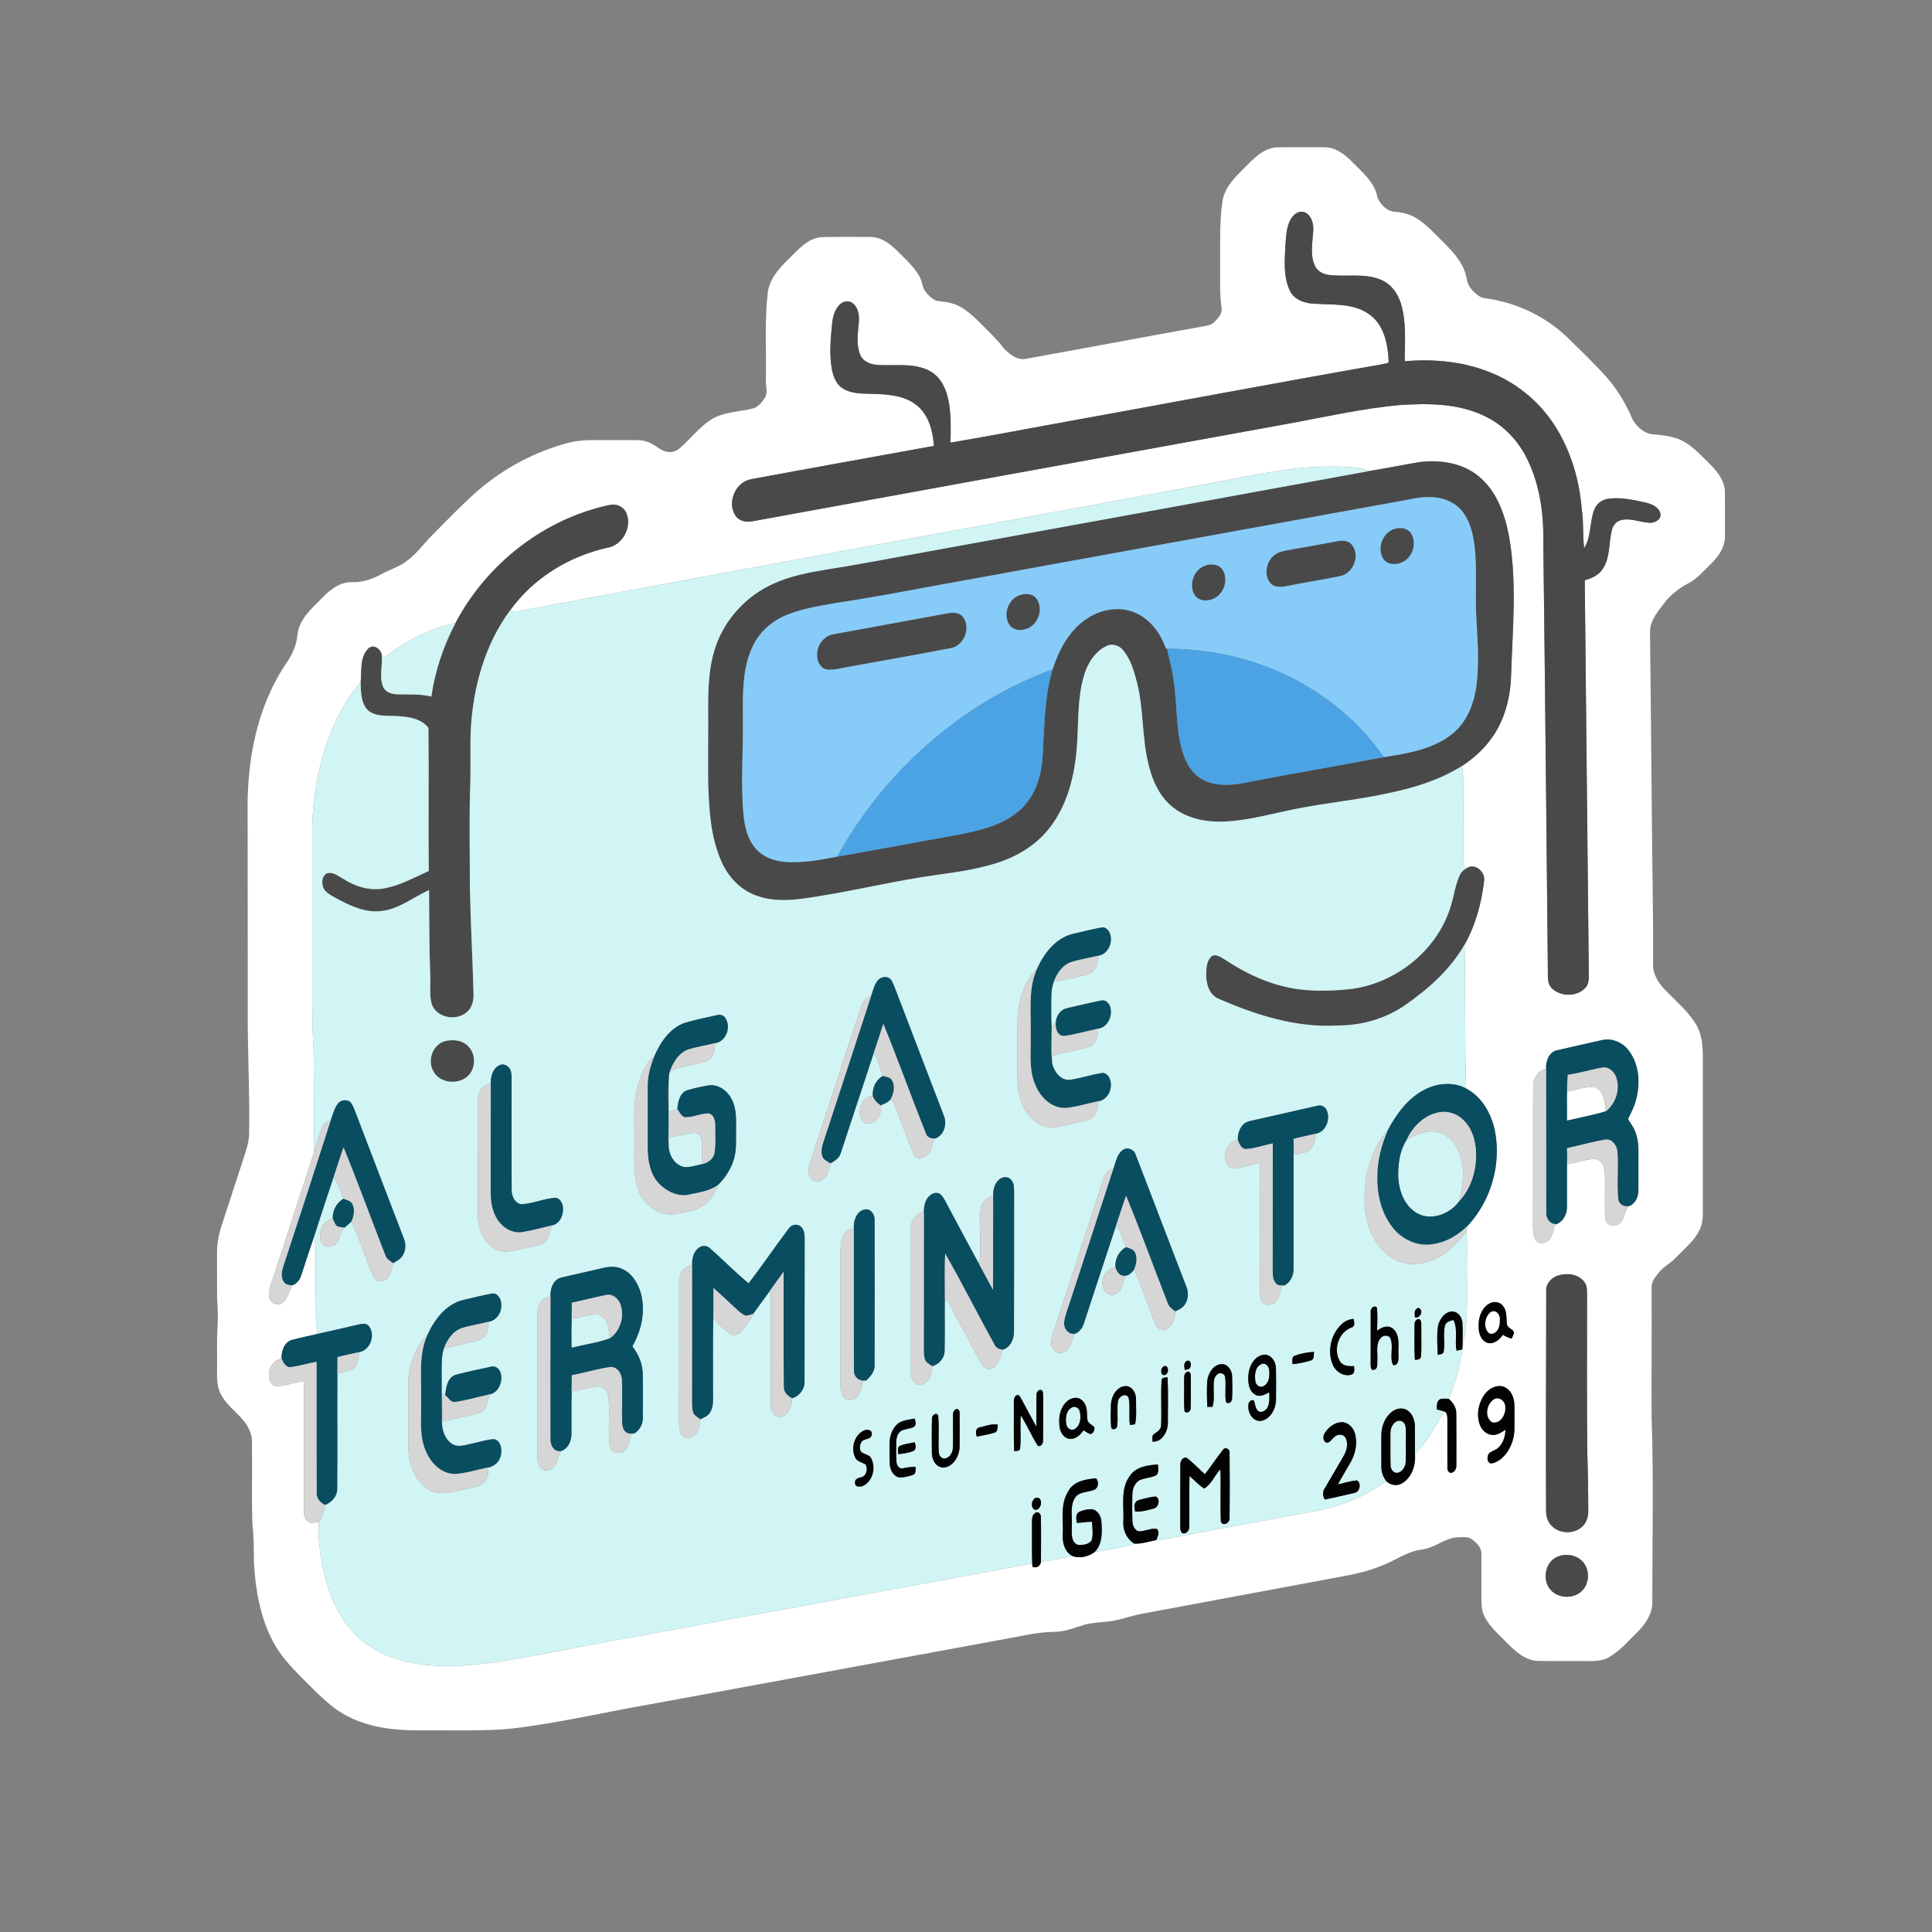 <?xml version="1.0" encoding="UTF-8" ?>
<!DOCTYPE svg PUBLIC "-//W3C//DTD SVG 1.1//EN" "http://www.w3.org/Graphics/SVG/1.1/DTD/svg11.dtd">
<svg width="1200pt" height="1200pt" viewBox="0 0 1200 1200" version="1.1" xmlns="http://www.w3.org/2000/svg">
<rect x="0" y="0" width="1200" height="1200" fill="#808080" stroke="none"/>
<g id="#ffffffff">
<path fill="#ffffff" opacity="1.00" d=" M 793.40 91.49 C 803.19 91.37 812.98 91.44 822.77 91.46 C 829.73 91.53 835.54 96.06 840.15 100.86 C 846.36 107.23 854.07 113.38 855.54 122.73 C 857.54 127.15 861.69 131.55 866.87 131.57 C 871.31 131.97 875.76 133.08 879.59 135.44 C 886.09 139.40 891.13 145.21 896.53 150.47 C 901.56 155.50 906.65 160.81 909.38 167.51 C 910.59 170.37 910.97 173.48 911.86 176.44 C 913.31 179.36 915.66 181.78 918.32 183.65 C 920.87 185.57 924.25 185.28 927.22 186.03 C 944.72 189.23 961.23 197.58 973.99 210.02 C 982.06 217.94 990.25 225.77 997.80 234.20 C 1004.75 242.06 1010.09 251.21 1014.16 260.85 C 1017.11 265.59 1022.06 269.99 1027.98 269.83 C 1034.27 270.52 1040.84 271.25 1046.38 274.56 C 1052.77 278.31 1057.63 284.01 1062.89 289.12 C 1067.39 293.62 1071.42 299.35 1071.39 305.99 C 1071.41 315.00 1071.39 324.00 1071.40 333.01 C 1071.51 339.66 1067.50 345.46 1062.96 349.96 C 1058.52 354.20 1054.54 359.13 1049.06 362.10 C 1043.73 364.77 1038.89 368.49 1034.95 372.97 C 1030.51 378.94 1024.63 384.96 1024.85 392.95 C 1025.51 447.63 1025.87 502.31 1026.55 556.99 C 1026.73 571.00 1026.85 585.01 1026.79 599.02 C 1026.56 605.63 1030.63 611.41 1035.18 615.82 C 1041.41 622.25 1048.39 628.14 1053.17 635.79 C 1056.92 641.79 1057.60 649.04 1057.65 655.95 C 1057.65 686.30 1057.65 716.65 1057.65 747.00 C 1057.55 752.57 1058.26 758.48 1055.76 763.67 C 1052.64 770.49 1046.57 775.20 1041.53 780.53 C 1038.20 784.26 1033.50 786.44 1030.36 790.37 C 1028.10 793.08 1025.64 796.18 1025.82 799.93 C 1026.03 826.62 1025.69 853.31 1025.84 880.00 C 1027.16 918.33 1026.25 956.68 1026.27 995.02 C 1026.38 1001.95 1022.50 1008.04 1017.85 1012.86 C 1011.95 1018.61 1006.61 1025.21 999.35 1029.33 C 995.00 1031.82 989.88 1031.80 985.03 1031.72 C 975.08 1031.63 965.14 1031.85 955.21 1031.61 C 947.48 1031.39 941.46 1025.86 936.29 1020.71 C 931.23 1015.40 925.26 1010.63 922.00 1003.92 C 920.45 1000.86 920.12 997.41 920.15 994.04 C 920.13 984.34 920.19 974.64 920.14 964.94 C 920.15 961.03 916.99 958.09 914.06 955.98 C 911.74 954.15 908.66 954.91 905.96 954.80 C 897.64 954.94 891.25 961.54 883.09 962.46 C 874.05 963.52 866.71 969.27 858.39 972.39 C 849.98 975.96 841.00 977.85 832.05 979.46 C 791.01 987.14 749.96 994.76 708.91 1002.41 C 703.61 1003.39 698.53 1005.25 693.26 1006.36 C 686.91 1007.76 680.30 1007.42 673.99 1009.03 C 667.49 1011.02 660.99 1013.75 654.06 1013.59 C 643.53 1013.80 633.28 1016.50 622.94 1018.25 C 550.14 1031.64 477.34 1045.10 404.52 1058.43 C 377.56 1063.11 350.85 1069.31 323.71 1072.93 C 307.90 1075.15 291.92 1074.75 276.00 1074.76 C 264.01 1074.64 251.94 1075.26 240.04 1073.46 C 228.38 1071.77 216.83 1067.83 207.39 1060.64 C 199.86 1054.90 193.40 1047.94 186.69 1041.31 C 180.53 1035.03 174.43 1028.52 170.21 1020.73 C 161.81 1005.57 158.73 988.12 157.75 971.00 C 157.68 962.65 157.63 954.29 156.74 945.98 C 156.31 931.66 156.67 917.33 156.54 903.00 C 156.36 898.24 157.21 893.22 155.15 888.75 C 151.40 879.43 141.47 874.71 137.10 865.79 C 134.06 860.00 134.97 853.27 134.84 847.00 C 134.96 838.99 134.52 830.97 135.21 822.99 C 135.35 817.66 135.35 812.32 134.85 807.01 C 134.76 798.01 134.86 789.01 134.81 780.01 C 134.65 773.81 135.57 767.60 137.49 761.72 C 142.00 747.91 146.47 734.10 150.99 720.30 C 152.63 715.34 154.39 710.33 154.70 705.07 C 155.26 678.71 153.64 652.36 153.89 626.00 C 153.96 585.33 153.77 544.67 153.80 504.00 C 153.37 471.97 159.65 438.74 177.88 411.85 C 181.62 406.58 184.24 400.46 184.80 393.98 C 185.90 384.57 193.48 378.07 199.74 371.74 C 204.61 366.68 210.60 361.60 218.02 361.61 C 224.59 361.92 231.02 359.89 236.71 356.73 C 242.08 353.66 248.25 352.06 253.09 348.09 C 259.06 343.76 263.21 337.56 268.44 332.45 C 277.02 323.70 285.59 314.92 294.62 306.64 C 310.25 292.66 328.94 282.08 349.06 276.14 C 354.86 274.35 360.91 273.37 366.99 273.36 C 376.34 273.36 385.70 273.35 395.05 273.36 C 398.57 273.34 402.13 274.06 405.20 275.82 C 408.40 277.56 411.21 280.35 415.00 280.71 C 417.66 281.08 420.29 280.00 422.32 278.34 C 428.70 272.73 433.96 265.82 441.04 261.03 C 449.14 255.51 459.40 256.00 468.54 253.46 C 471.34 252.15 473.47 249.68 475.04 247.07 C 477.26 243.75 475.38 239.66 475.72 235.98 C 476.02 218.14 474.86 200.22 476.80 182.44 C 477.59 173.61 483.78 166.74 489.88 160.87 C 495.65 155.19 501.51 148.08 510.16 147.29 C 520.12 147.01 530.09 147.23 540.06 147.17 C 547.10 146.94 553.04 151.50 557.73 156.26 C 562.35 161.02 567.54 165.42 570.86 171.24 C 572.37 173.73 572.75 176.65 573.70 179.35 C 575.51 182.42 578.11 185.15 581.33 186.73 C 584.45 187.39 587.70 187.36 590.78 188.29 C 597.44 190.03 602.77 194.70 607.59 199.40 C 613.07 204.94 618.83 210.23 623.57 216.45 C 627.22 220.18 632.31 224.31 637.88 222.74 C 674.69 216.10 711.45 209.16 748.26 202.55 C 750.36 202.20 752.61 201.75 754.12 200.08 C 756.60 197.69 759.52 194.59 758.66 190.82 C 757.47 181.59 757.94 172.28 757.85 163.00 C 757.94 150.36 757.40 137.62 759.28 125.07 C 760.73 115.64 768.24 109.03 774.61 102.60 C 779.68 97.36 785.68 91.81 793.40 91.49 M 802.69 134.73 C 798.74 139.91 798.95 146.74 798.34 152.92 C 797.91 162.19 797.07 172.15 801.27 180.76 C 804.33 186.85 811.64 188.68 817.93 188.71 C 828.96 189.39 841.24 188.38 850.62 195.34 C 859.66 201.77 862.02 213.64 862.51 224.04 C 862.97 226.06 860.11 225.71 858.94 226.18 C 791.51 237.98 724.24 250.74 656.87 262.91 C 634.70 266.93 612.57 271.21 590.34 274.92 C 590.59 267.11 590.70 259.26 589.61 251.51 C 588.43 243.41 585.17 234.63 577.60 230.48 C 567.90 225.25 556.51 227.27 545.97 226.73 C 541.51 226.62 536.38 225.03 534.43 220.62 C 531.69 214.44 532.79 207.46 533.36 200.95 C 533.77 196.76 533.49 191.86 530.19 188.82 C 528.02 186.55 524.07 186.78 521.89 188.92 C 518.50 191.97 517.26 196.62 516.85 201.01 C 515.89 210.42 515.02 220.01 516.70 229.39 C 517.59 233.96 519.46 238.78 523.58 241.36 C 528.78 244.52 535.10 244.45 540.98 244.61 C 550.71 244.84 561.38 245.31 569.33 251.66 C 576.92 257.66 579.41 267.73 580.09 276.95 C 542.20 283.86 504.29 290.63 466.43 297.67 C 456.78 299.43 451.44 312.05 456.78 320.22 C 459.14 323.85 463.96 324.58 467.91 323.67 C 577.90 303.64 687.87 283.52 797.87 263.58 C 821.56 259.30 845.09 253.83 869.11 251.61 C 886.79 250.44 905.40 250.44 921.74 258.24 C 933.85 263.81 943.47 274.06 949.05 286.09 C 956.53 301.89 958.92 319.65 958.58 337.00 C 959.70 425.33 960.48 513.66 961.40 602.00 C 961.53 606.05 960.72 610.88 964.03 613.97 C 969.48 619.17 979.47 619.21 984.65 613.60 C 987.39 610.76 986.75 606.57 986.81 602.99 C 985.92 522.11 985.20 441.24 984.32 360.37 C 988.60 359.24 992.96 357.30 995.43 353.43 C 1000.25 346.26 999.12 337.17 1001.18 329.14 C 1001.87 326.21 1004.07 323.57 1007.13 322.99 C 1013.14 321.61 1018.94 324.57 1024.90 324.71 C 1027.99 324.80 1031.94 322.63 1031.33 319.05 C 1030.38 314.82 1025.79 313.02 1022.00 312.13 C 1014.49 310.45 1006.72 308.71 999.00 309.79 C 995.15 310.25 991.69 312.79 990.30 316.42 C 987.23 324.17 988.49 333.22 983.99 340.46 C 982.83 332.45 983.76 324.27 982.44 316.25 C 981.00 297.74 975.46 279.36 965.30 263.74 C 955.83 249.21 941.80 237.73 925.69 231.33 C 908.92 224.51 890.43 222.81 872.50 224.37 C 872.51 212.48 873.67 200.26 870.18 188.72 C 868.32 182.44 864.21 176.54 858.03 173.93 C 847.91 169.43 836.59 172.08 825.94 170.84 C 822.01 170.48 817.98 168.44 816.47 164.60 C 813.58 157.73 815.35 150.16 815.68 143.00 C 815.90 138.90 814.67 134.11 810.80 132.03 C 807.88 130.57 804.43 132.25 802.69 134.73 M 850.38 292.58 C 846.78 291.05 842.92 290.30 839.03 290.12 C 825.93 289.44 812.76 289.77 799.77 291.65 C 780.99 294.33 762.37 298.08 743.75 301.72 C 605.86 327.13 467.91 352.30 330.08 378.05 C 325.66 378.78 321.18 380.44 316.67 379.31 C 331.02 359.26 353.25 345.53 377.20 340.21 C 386.62 338.71 392.69 327.52 389.09 318.77 C 387.52 314.89 383.08 312.70 379.02 313.58 C 338.15 322.07 302.30 350.15 282.93 386.96 C 266.52 390.33 251.35 398.40 238.30 408.75 C 238.01 408.32 237.41 407.46 237.11 407.03 C 236.73 403.24 232.11 399.71 228.80 402.79 C 223.33 408.22 224.76 416.81 224.02 423.84 C 218.52 429.66 214.52 436.69 210.67 443.65 C 198.54 467.44 193.46 494.42 193.92 521.00 C 194.03 548.00 193.89 575.00 193.95 602.01 C 194.02 618.65 193.61 635.32 194.81 651.94 C 194.94 673.03 195.17 694.12 195.11 715.21 C 187.28 739.90 179.06 764.46 171.11 789.12 C 169.67 794.05 167.23 798.79 167.00 804.00 C 166.66 807.93 170.85 811.71 174.66 809.75 C 178.84 807.42 179.41 802.13 181.67 798.31 C 184.45 797.29 186.31 794.79 187.13 792.03 C 189.85 783.92 192.40 775.76 195.19 767.67 C 195.52 770.44 196.02 773.20 196.01 776.00 C 195.96 790.35 196.15 804.70 196.22 819.05 C 196.20 822.23 196.59 825.40 197.23 828.51 C 191.91 829.82 186.53 830.83 181.24 832.26 C 176.47 833.73 174.74 839.34 174.89 843.86 C 168.55 844.74 165.32 852.58 167.93 858.06 C 168.78 859.57 170.08 861.31 172.06 861.03 C 177.73 860.74 183.10 858.59 188.73 857.96 C 188.85 884.65 188.75 911.35 188.77 938.04 C 188.83 940.47 188.93 943.32 191.10 944.91 C 192.96 946.79 195.77 945.44 198.04 945.34 C 197.39 954.24 198.63 963.13 200.12 971.88 C 203.38 989.10 210.38 1006.41 223.81 1018.20 C 233.93 1026.59 246.58 1031.71 259.57 1033.47 C 280.41 1036.61 301.52 1033.59 322.12 1030.16 C 347.73 1025.52 373.22 1020.22 398.87 1015.83 C 429.29 1010.33 459.64 1004.42 490.08 999.08 C 540.39 989.52 590.85 980.78 641.12 971.02 C 641.16 971.56 641.25 972.62 641.30 973.15 C 643.74 974.28 646.48 972.58 646.55 969.89 C 653.21 969.43 659.68 967.69 666.23 966.52 C 670.74 968.20 676.31 966.77 680.04 963.89 C 688.21 962.22 696.73 961.79 704.58 958.78 C 709.23 959.02 713.65 957.40 718.17 956.58 C 725.50 955.96 732.63 954.03 739.89 952.86 C 763.80 948.51 787.68 943.98 811.58 939.54 C 829.30 937.05 846.60 930.67 861.01 919.93 C 863.61 922.61 867.95 923.26 871.11 921.16 C 877.08 917.42 879.42 909.92 878.87 903.18 C 886.68 895.70 891.36 885.73 897.06 876.68 C 898.75 877.24 898.92 879.41 898.99 880.95 C 899.04 890.98 898.96 901.03 899.00 911.07 C 898.89 912.43 899.22 913.90 900.46 914.71 C 903.17 915.33 904.79 912.26 904.58 909.95 C 904.59 899.32 904.66 888.69 904.54 878.07 C 904.60 874.35 902.54 871.10 899.76 868.80 C 903.99 859.05 906.91 848.68 908.30 838.15 L 908.34 837.21 C 911.73 823.10 911.15 808.42 911.17 794.00 C 910.86 784.20 911.69 774.37 910.73 764.60 C 911.24 763.41 911.57 762.16 911.96 760.94 C 926.39 745.19 932.78 722.37 928.32 701.44 C 925.98 691.19 920.17 681.09 910.62 676.08 C 909.67 646.33 910.33 616.53 909.64 586.77 C 916.55 574.63 920.19 560.89 921.80 547.09 C 922.59 541.38 916.11 535.78 910.81 539.32 C 908.83 538.29 909.12 535.89 909.02 534.03 C 909.05 517.67 908.80 501.31 908.82 484.95 C 908.82 481.89 908.51 478.83 907.97 475.82 C 915.50 470.94 922.29 464.75 927.32 457.28 C 935.15 445.81 938.38 431.77 938.61 418.03 C 939.56 389.59 942.32 360.81 937.19 332.61 C 934.54 318.96 929.42 304.75 918.29 295.72 C 908.05 287.31 893.97 285.43 881.18 287.07 C 870.90 288.86 860.68 290.92 850.38 292.58 M 967.19 652.34 C 962.06 653.37 960.02 659.19 960.31 663.86 C 955.07 664.90 952.15 669.97 952.27 675.05 C 952.10 703.70 952.32 732.37 952.17 761.03 C 952.25 764.09 952.08 767.43 953.77 770.15 C 955.18 772.73 958.90 772.54 961.07 771.09 C 964.21 768.88 964.74 764.79 965.52 761.33 C 965.85 761.07 966.51 760.57 966.84 760.31 C 971.28 758.56 973.49 753.57 973.26 749.03 C 973.19 737.07 973.34 725.11 973.30 713.15 L 973.97 712.99 C 973.61 716.33 973.62 719.70 973.86 723.06 C 979.27 722.18 984.49 720.11 990.00 719.89 C 994.24 719.71 996.47 724.39 996.74 728.03 C 997.17 736.69 996.64 745.37 996.88 754.04 C 996.98 756.38 997.23 759.23 999.42 760.63 C 1001.49 761.51 1004.18 761.48 1005.92 759.88 C 1009.38 757.25 1008.80 752.23 1011.67 749.17 C 1015.48 747.94 1017.51 743.72 1017.62 739.94 C 1017.74 733.96 1017.59 727.98 1017.65 722.00 C 1017.61 715.69 1018.14 709.14 1015.77 703.14 C 1014.76 700.17 1012.71 697.77 1011.20 695.09 C 1013.05 691.15 1015.13 687.29 1016.18 683.03 C 1018.93 672.85 1018.19 661.03 1011.59 652.43 C 1007.81 647.42 1001.19 644.59 994.98 646.04 C 985.70 648.06 976.44 650.23 967.19 652.34 M 968.30 792.10 C 963.89 793.21 960.02 797.19 960.38 801.97 C 960.42 847.33 960.00 892.69 960.31 938.05 C 960.18 941.44 961.17 944.95 963.52 947.48 C 968.44 952.85 977.81 953.12 982.99 947.98 C 985.66 945.42 986.59 941.58 986.50 937.99 C 986.48 925.66 986.27 913.33 985.86 901.01 C 985.57 869.33 985.74 837.66 985.74 805.99 C 985.61 802.64 986.21 798.86 983.95 796.06 C 980.35 791.45 973.63 790.53 968.30 792.10 M 924.75 809.82 C 920.08 812.78 918.12 818.67 918.42 824.00 C 918.28 827.99 919.91 832.84 924.10 834.14 C 928.05 835.00 931.40 832.12 933.46 829.08 C 935.17 830.12 936.99 830.96 938.97 831.41 C 939.50 830.28 939.97 829.12 940.39 827.95 C 940.13 825.46 936.62 825.19 936.07 822.85 C 935.38 819.02 936.33 814.64 933.67 811.39 C 931.77 808.42 927.58 807.98 924.75 809.82 M 922.55 865.53 C 918.48 870.71 916.90 877.95 918.91 884.28 C 920.01 887.85 923.07 891.14 927.01 891.26 C 930.08 891.52 932.66 889.61 935.11 888.03 C 934.91 892.19 933.66 896.58 930.41 899.40 C 928.74 900.87 926.38 901.24 924.79 902.78 C 923.65 904.55 923.42 907.49 925.36 908.83 C 927.61 909.30 929.79 907.84 931.63 906.69 C 937.87 901.91 940.92 893.75 940.66 886.04 C 940.60 881.37 940.75 876.71 940.59 872.06 C 940.39 867.64 938.19 862.67 933.69 861.23 C 929.51 859.99 925.13 862.29 922.55 865.53 M 969.29 966.29 C 960.26 968.16 957.25 980.47 962.84 987.16 C 967.63 993.06 977.63 993.33 982.85 987.85 C 986.68 983.78 987.37 977.20 984.70 972.33 C 981.90 966.96 974.95 964.59 969.29 966.29 Z" />
<path fill="#ffffff" opacity="1.00" d=" M 973.24 696.02 C 973.44 686.73 972.85 677.39 973.72 668.14 C 973.77 671.42 973.74 674.70 973.76 677.99 C 979.33 677.01 984.89 674.52 990.62 675.38 C 996.50 677.68 996.74 684.93 997.38 690.26 C 989.46 692.64 981.29 694.14 973.24 696.02 Z" />
<path fill="#ffffff" opacity="1.00" d=" M 925.44 815.28 C 928.66 812.50 932.25 816.61 931.54 820.00 C 932.07 823.68 929.67 829.53 925.16 828.32 C 921.17 825.48 921.96 818.32 925.44 815.28 Z" />
<path fill="#ffffff" opacity="1.00" d=" M 927.48 869.45 C 930.76 866.75 935.13 870.21 934.96 873.96 C 935.48 878.45 931.89 884.85 926.69 883.40 C 921.94 880.22 923.19 872.51 927.48 869.45 Z" />
</g>
<g id="#49494aff">
<path fill="#49494a" opacity="1.00" d=" M 802.69 134.73 C 804.43 132.25 807.88 130.57 810.80 132.03 C 814.67 134.11 815.90 138.90 815.68 143.00 C 815.35 150.16 813.58 157.73 816.47 164.60 C 817.98 168.44 822.01 170.48 825.94 170.84 C 836.59 172.08 847.91 169.43 858.03 173.93 C 864.21 176.54 868.32 182.44 870.18 188.72 C 873.67 200.26 872.51 212.48 872.50 224.37 C 890.43 222.81 908.92 224.51 925.69 231.33 C 941.80 237.73 955.83 249.21 965.30 263.74 C 975.46 279.36 981.00 297.74 982.44 316.25 C 983.76 324.27 982.83 332.45 983.99 340.46 C 988.49 333.22 987.23 324.17 990.30 316.42 C 991.69 312.79 995.15 310.25 999.00 309.79 C 1006.72 308.71 1014.49 310.45 1022.00 312.13 C 1025.79 313.02 1030.38 314.82 1031.33 319.05 C 1031.94 322.63 1027.99 324.80 1024.90 324.71 C 1018.94 324.57 1013.14 321.61 1007.13 322.99 C 1004.07 323.57 1001.87 326.21 1001.18 329.14 C 999.12 337.17 1000.25 346.26 995.43 353.43 C 992.96 357.30 988.60 359.24 984.32 360.37 C 985.20 441.24 985.92 522.11 986.81 602.99 C 986.75 606.57 987.39 610.76 984.65 613.60 C 979.47 619.21 969.48 619.17 964.03 613.97 C 960.72 610.88 961.53 606.05 961.40 602.00 C 960.48 513.66 959.70 425.33 958.58 337.00 C 958.92 319.65 956.53 301.89 949.05 286.09 C 943.47 274.06 933.85 263.81 921.74 258.24 C 905.40 250.44 886.79 250.44 869.11 251.61 C 845.09 253.83 821.56 259.30 797.87 263.58 C 687.87 283.52 577.90 303.64 467.91 323.67 C 463.96 324.58 459.14 323.85 456.78 320.22 C 451.44 312.05 456.78 299.43 466.43 297.67 C 504.29 290.63 542.20 283.86 580.09 276.95 C 579.41 267.73 576.92 257.66 569.33 251.66 C 561.38 245.31 550.71 244.84 540.98 244.61 C 535.10 244.45 528.78 244.52 523.58 241.36 C 519.46 238.78 517.59 233.96 516.70 229.39 C 515.02 220.01 515.89 210.42 516.85 201.01 C 517.26 196.62 518.50 191.97 521.89 188.92 C 524.07 186.78 528.02 186.55 530.19 188.82 C 533.49 191.86 533.77 196.76 533.36 200.95 C 532.79 207.46 531.69 214.44 534.43 220.62 C 536.38 225.03 541.51 226.62 545.97 226.73 C 556.51 227.27 567.90 225.25 577.60 230.48 C 585.17 234.63 588.43 243.41 589.61 251.51 C 590.70 259.26 590.59 267.11 590.34 274.92 C 612.57 271.21 634.70 266.93 656.87 262.91 C 724.24 250.74 791.51 237.98 858.94 226.18 C 860.11 225.71 862.97 226.06 862.51 224.04 C 862.02 213.64 859.66 201.77 850.62 195.34 C 841.24 188.38 828.96 189.39 817.93 188.71 C 811.64 188.68 804.33 186.85 801.27 180.76 C 797.07 172.15 797.91 162.19 798.34 152.92 C 798.95 146.74 798.74 139.91 802.69 134.73 Z" />
<path fill="#49494a" opacity="1.00" d=" M 850.38 292.58 C 860.68 290.92 870.90 288.86 881.18 287.07 C 893.97 285.43 908.05 287.31 918.29 295.72 C 929.42 304.75 934.54 318.96 937.19 332.61 C 942.32 360.81 939.56 389.59 938.61 418.03 C 938.38 431.77 935.15 445.81 927.32 457.28 C 922.29 464.75 915.50 470.94 907.97 475.82 C 894.14 484.51 878.30 489.33 862.42 492.65 C 841.68 497.20 820.44 498.96 799.69 503.49 C 785.30 506.59 770.86 510.53 756.02 510.34 C 745.61 510.13 734.78 507.20 726.93 500.07 C 719.95 493.87 715.97 485.05 713.71 476.15 C 709.09 458.99 710.56 440.90 706.13 423.70 C 704.39 416.84 702.33 409.76 697.84 404.16 C 695.46 401.02 691.04 399.39 687.36 401.21 C 680.10 404.62 675.52 411.98 673.34 419.48 C 668.33 436.23 670.45 453.94 668.13 471.07 C 666.15 487.03 661.20 503.19 650.73 515.69 C 642.28 525.97 630.24 532.71 617.62 536.50 C 605.77 540.12 593.47 541.81 581.23 543.51 C 557.13 546.85 533.46 552.66 509.44 556.50 C 496.38 558.69 482.49 561.01 469.71 556.24 C 459.79 552.75 452.15 544.50 448.03 534.98 C 441.38 519.93 440.42 503.21 439.87 486.99 C 439.69 470.66 439.98 454.33 439.85 438.00 C 439.86 422.97 440.88 407.37 447.80 393.73 C 454.69 380.01 466.38 368.73 480.44 362.52 C 490.70 357.85 501.84 355.65 512.90 353.81 C 535.10 350.37 557.14 345.98 579.25 342.03 C 669.63 325.57 760.02 309.16 850.38 292.58 M 866.76 311.76 C 770.58 329.25 674.40 346.77 578.22 364.27 C 558.59 367.88 538.98 371.62 519.22 374.52 C 509.22 376.29 499.07 377.88 489.56 381.57 C 480.29 385.11 472.12 391.90 467.79 400.92 C 461.05 414.53 461.39 430.19 461.43 445.01 C 461.78 465.40 459.93 485.84 461.81 506.19 C 462.59 513.70 464.43 521.59 469.63 527.35 C 474.28 532.49 481.23 534.92 488.02 535.35 C 498.76 536.10 509.43 534.08 519.93 532.10 C 544.84 527.74 569.69 523.03 594.59 518.58 C 608.41 515.83 623.15 512.69 633.84 502.84 C 642.31 495.14 646.27 483.71 647.37 472.56 C 648.74 453.58 648.35 434.21 653.77 415.77 C 657.66 403.80 663.91 391.84 674.58 384.59 C 683.17 378.61 694.77 376.27 704.64 380.36 C 714.25 384.25 720.92 393.26 724.16 402.87 L 724.93 402.89 C 726.03 409.34 728.16 415.58 728.87 422.11 C 731.30 436.87 730.12 452.15 734.36 466.62 C 736.46 474.11 740.93 481.51 748.25 484.85 C 757.69 489.24 768.46 487.34 778.23 485.21 C 805.30 480.05 832.46 475.38 859.54 470.28 C 874.46 467.90 890.47 465.40 902.48 455.44 C 912.39 447.23 916.46 434.19 917.49 421.76 C 918.67 408.51 917.57 395.21 916.88 381.97 C 916.28 369.48 917.14 356.96 916.36 344.48 C 915.71 335.60 914.32 326.32 909.17 318.82 C 905.32 313.15 898.74 309.81 892.03 309.04 C 883.49 307.83 875.12 310.46 866.76 311.76 Z" />
<path fill="#49494a" opacity="1.00" d=" M 282.93 386.96 C 302.30 350.15 338.15 322.07 379.02 313.58 C 383.08 312.70 387.52 314.89 389.09 318.77 C 392.69 327.52 386.62 338.71 377.20 340.21 C 353.25 345.53 331.02 359.26 316.67 379.31 C 301.13 400.43 293.95 426.67 292.44 452.58 C 291.86 466.04 292.57 479.53 291.91 493.00 C 291.44 512.66 291.88 532.33 291.85 551.99 C 292.34 573.68 293.52 595.35 294.12 617.05 C 294.20 620.84 293.60 625.00 290.81 627.82 C 284.58 634.52 271.40 632.68 268.19 623.78 C 266.49 618.03 267.56 611.91 267.24 606.00 C 266.59 588.29 266.62 570.56 266.49 552.83 C 256.67 557.26 247.90 564.67 236.85 565.86 C 226.88 567.09 217.52 562.59 208.99 558.01 C 205.95 556.26 202.32 554.67 200.76 551.30 C 199.72 548.43 199.89 544.42 202.68 542.60 C 206.51 541.09 210.03 544.07 213.18 545.84 C 220.42 550.56 229.26 553.33 237.93 551.90 C 248.04 550.27 257.05 545.09 266.31 541.00 C 265.98 511.38 266.47 481.74 266.09 452.14 C 261.78 446.31 253.79 445.18 247.02 444.80 C 240.89 444.31 233.83 445.46 228.69 441.32 C 224.07 436.83 224.16 429.81 224.02 423.84 C 224.76 416.81 223.33 408.22 228.80 402.79 C 232.11 399.71 236.73 403.24 237.11 407.03 C 237.70 413.41 235.47 420.05 237.81 426.23 C 239.17 429.93 243.34 431.23 246.95 431.26 C 253.95 431.43 261.04 430.93 267.91 432.65 C 270.23 416.70 275.40 401.20 282.93 386.96 Z" />
<path fill="#49494a" opacity="1.00" d=" M 866.37 328.45 C 869.94 327.34 874.45 327.99 876.55 331.42 C 880.52 337.83 876.96 347.52 869.68 349.73 C 866.06 350.99 861.28 350.50 859.09 347.01 C 855.03 340.40 858.82 330.49 866.37 328.45 Z" />
<path fill="#49494a" opacity="1.00" d=" M 830.34 336.21 C 833.54 335.58 837.41 335.55 839.67 338.32 C 844.92 344.76 840.81 355.89 832.78 357.74 C 821.87 360.02 810.85 361.72 799.92 363.90 C 796.24 364.65 791.68 365.24 788.93 362.07 C 784.99 357.30 786.37 349.72 790.60 345.58 C 793.17 342.95 796.93 342.23 800.41 341.62 C 810.40 339.91 820.36 337.99 830.34 336.21 Z" />
<path fill="#49494a" opacity="1.00" d=" M 748.37 351.37 C 752.00 349.90 756.92 350.27 759.29 353.76 C 763.38 360.01 760.13 369.60 753.10 372.14 C 749.47 373.60 744.60 373.30 742.18 369.88 C 738.09 363.60 741.21 353.88 748.37 351.37 Z" />
<path fill="#49494a" opacity="1.00" d=" M 634.32 369.36 C 637.66 368.45 641.90 368.88 643.96 372.01 C 648.29 378.29 644.82 388.17 637.63 390.59 C 634.01 391.99 629.17 391.52 626.90 388.04 C 622.55 381.44 626.58 371.17 634.32 369.36 Z" />
<path fill="#49494a" opacity="1.00" d=" M 587.34 381.16 C 590.92 380.45 595.39 379.84 597.99 383.05 C 603.29 389.64 598.93 401.02 590.63 402.56 C 569.16 406.69 547.61 410.44 526.11 414.38 C 522.11 415.04 518.12 416.25 514.04 415.94 C 509.81 415.43 507.34 410.96 507.50 407.01 C 507.18 400.82 511.79 394.70 518.05 393.86 C 541.13 389.55 564.26 385.46 587.34 381.16 Z" />
<path fill="#49494a" opacity="1.00" d=" M 910.81 539.32 C 916.11 535.78 922.59 541.38 921.80 547.09 C 920.19 560.89 916.55 574.63 909.64 586.77 C 900.89 602.10 887.37 614.09 873.05 624.11 C 860.83 632.69 845.88 636.93 831.01 636.97 C 805.19 638.48 780.07 630.49 756.72 620.25 C 750.88 617.77 749.11 610.77 749.17 605.00 C 749.28 601.09 749.51 596.38 752.81 593.73 C 755.40 592.47 758.06 594.43 760.27 595.67 C 771.41 603.07 783.52 609.30 796.57 612.48 C 809.98 615.99 824.04 615.78 837.73 614.44 C 866.03 611.42 892.03 591.08 900.79 563.86 C 903.09 556.98 903.73 549.55 907.00 542.99 C 907.77 541.34 909.29 540.25 910.81 539.32 Z" />
<path fill="#49494a" opacity="1.00" d=" M 276.47 646.66 C 280.99 645.57 286.29 645.88 289.96 649.03 C 295.12 653.29 295.85 661.59 291.91 666.90 C 286.39 674.27 272.96 673.48 268.94 664.95 C 265.45 658.19 268.87 648.68 276.47 646.66 Z" />
<path fill="#49494a" opacity="1.00" d=" M 968.30 792.10 C 973.63 790.53 980.35 791.45 983.95 796.06 C 986.21 798.86 985.61 802.64 985.74 805.99 C 985.74 837.66 985.57 869.33 985.86 901.01 C 986.27 913.33 986.48 925.66 986.50 937.99 C 986.59 941.58 985.66 945.42 982.99 947.98 C 977.81 953.12 968.44 952.85 963.52 947.48 C 961.17 944.95 960.18 941.44 960.31 938.05 C 960.00 892.69 960.42 847.33 960.38 801.97 C 960.02 797.19 963.89 793.21 968.30 792.10 Z" />
<path fill="#49494a" opacity="1.00" d=" M 969.29 966.29 C 974.95 964.59 981.90 966.96 984.70 972.33 C 987.37 977.20 986.68 983.78 982.85 987.85 C 977.63 993.33 967.63 993.06 962.84 987.16 C 957.25 980.47 960.26 968.16 969.29 966.29 Z" />
</g>
<g id="#d1f4f4ff">
<path fill="#d1f4f4" opacity="1.00" d=" M 799.77 291.65 C 812.76 289.77 825.93 289.44 839.03 290.12 C 842.92 290.30 846.78 291.05 850.38 292.58 C 760.02 309.16 669.63 325.57 579.25 342.03 C 557.14 345.98 535.10 350.37 512.90 353.81 C 501.84 355.65 490.70 357.85 480.44 362.52 C 466.38 368.73 454.69 380.01 447.80 393.73 C 440.88 407.37 439.86 422.97 439.85 438.00 C 439.98 454.33 439.69 470.66 439.87 486.99 C 440.42 503.21 441.38 519.93 448.03 534.98 C 452.15 544.50 459.79 552.75 469.71 556.24 C 482.49 561.01 496.38 558.69 509.44 556.50 C 533.46 552.66 557.13 546.85 581.23 543.51 C 593.47 541.81 605.77 540.12 617.62 536.50 C 630.24 532.71 642.28 525.97 650.73 515.69 C 661.20 503.19 666.15 487.03 668.13 471.07 C 670.45 453.94 668.33 436.23 673.34 419.48 C 675.52 411.98 680.10 404.62 687.36 401.21 C 691.04 399.39 695.46 401.02 697.84 404.16 C 702.33 409.76 704.39 416.84 706.13 423.70 C 710.56 440.90 709.09 458.99 713.71 476.15 C 715.97 485.05 719.95 493.87 726.93 500.07 C 734.78 507.20 745.61 510.13 756.02 510.34 C 770.86 510.53 785.30 506.59 799.69 503.49 C 820.44 498.96 841.68 497.20 862.42 492.65 C 878.30 489.33 894.14 484.51 907.97 475.82 C 908.51 478.83 908.82 481.89 908.82 484.95 C 908.80 501.31 909.05 517.67 909.02 534.03 C 909.12 535.89 908.83 538.29 910.81 539.32 C 909.29 540.25 907.77 541.34 907.00 542.99 C 903.73 549.55 903.09 556.98 900.79 563.86 C 892.03 591.08 866.03 611.42 837.73 614.44 C 824.04 615.78 809.98 615.99 796.57 612.48 C 783.52 609.30 771.41 603.07 760.27 595.67 C 758.06 594.43 755.40 592.47 752.81 593.73 C 749.51 596.38 749.28 601.09 749.17 605.00 C 749.11 610.77 750.88 617.77 756.72 620.25 C 780.07 630.49 805.19 638.48 831.01 636.97 C 845.88 636.93 860.83 632.69 873.05 624.11 C 887.37 614.09 900.89 602.10 909.64 586.77 C 910.33 616.53 909.67 646.33 910.62 676.08 C 901.94 671.40 891.15 672.94 882.93 677.87 C 873.50 683.36 867.06 692.53 861.99 701.96 C 854.46 710.41 850.38 721.36 848.30 732.34 C 846.84 744.10 847.05 756.63 852.51 767.42 C 856.07 774.86 862.28 781.33 870.27 783.89 C 877.08 786.26 884.61 785.03 891.06 782.15 C 899.30 778.58 905.62 771.79 910.73 764.60 C 911.69 774.37 910.86 784.20 911.17 794.00 C 911.15 808.42 911.73 823.10 908.34 837.21 C 908.49 832.14 908.64 827.05 908.37 821.99 C 908.25 818.48 905.81 814.62 901.99 814.59 C 897.38 814.73 894.32 819.14 893.26 823.22 C 892.26 829.26 892.84 835.45 892.97 841.55 C 894.31 841.16 896.22 841.32 896.69 839.63 C 897.67 834.27 896.23 828.71 897.48 823.41 C 898.09 821.00 900.66 820.43 902.72 819.85 C 905.77 825.77 903.37 832.63 904.72 838.94 C 905.90 838.66 907.10 838.40 908.30 838.15 C 906.91 848.68 903.99 859.05 899.76 868.80 C 897.95 868.81 896.07 868.49 894.34 869.13 C 892.16 870.45 892.52 873.22 892.38 875.39 C 893.93 875.82 895.50 876.21 897.06 876.68 C 891.36 885.73 886.68 895.70 878.87 903.18 C 878.76 897.42 878.92 891.67 878.81 885.92 C 878.80 882.13 877.36 878.06 874.07 875.93 C 870.96 873.94 866.83 874.87 864.17 877.17 C 859.90 880.74 857.88 886.45 857.97 891.93 C 857.98 898.29 857.93 904.66 858.00 911.03 C 857.94 914.25 859.07 917.37 861.01 919.93 C 846.60 930.67 829.30 937.05 811.58 939.54 C 787.68 943.98 763.80 948.51 739.89 952.86 C 732.63 954.03 725.50 955.96 718.17 956.58 C 719.12 954.42 720.61 951.51 718.41 949.57 C 714.61 949.05 710.98 951.30 707.16 951.11 C 704.59 950.24 703.45 947.44 703.39 944.94 C 703.12 939.61 703.25 934.26 703.30 928.93 C 703.29 925.42 704.40 921.53 707.52 919.55 C 710.90 917.85 714.91 918.00 718.27 916.26 C 720.04 914.44 719.31 911.82 719.24 909.60 C 712.95 910.05 705.47 910.94 701.74 916.75 C 695.69 924.94 698.26 935.59 697.71 945.02 C 697.31 950.49 699.83 955.92 704.58 958.78 C 696.73 961.79 688.21 962.22 680.04 963.89 C 684.88 958.84 684.56 951.44 684.09 944.97 C 683.88 941.52 681.57 937.61 677.82 937.38 C 675.17 937.43 672.47 937.96 670.10 939.16 C 667.79 940.65 668.59 943.65 668.81 945.92 C 671.96 945.78 675.09 945.23 678.26 945.18 C 678.42 949.08 679.21 953.21 677.94 956.99 C 676.04 959.40 672.34 959.74 669.47 959.54 C 664.84 957.76 665.82 951.93 665.70 947.99 C 666.17 942.22 664.42 935.79 667.55 930.56 C 670.20 926.14 676.06 927.11 680.17 925.10 C 682.37 923.59 682.58 920.10 680.75 918.21 C 674.36 918.71 666.60 920.03 663.44 926.40 C 658.40 934.41 660.58 944.15 660.10 953.06 C 659.78 958.19 661.25 964.03 666.23 966.52 C 659.68 967.69 653.21 969.43 646.55 969.89 C 646.60 960.66 646.71 951.42 646.51 942.20 C 646.81 940.32 644.37 938.24 642.87 939.85 C 640.80 941.11 641.03 943.81 640.96 945.92 C 641.06 954.28 640.81 962.66 641.12 971.02 C 590.85 980.78 540.39 989.52 490.08 999.08 C 459.64 1004.42 429.29 1010.33 398.87 1015.83 C 373.22 1020.22 347.73 1025.52 322.12 1030.16 C 301.52 1033.59 280.41 1036.61 259.57 1033.47 C 246.58 1031.71 233.93 1026.59 223.81 1018.20 C 210.38 1006.41 203.38 989.10 200.12 971.88 C 198.63 963.13 197.39 954.24 198.04 945.34 C 200.06 942.10 201.38 938.49 201.98 934.73 C 206.10 933.06 209.47 929.40 209.43 924.76 C 209.64 900.85 209.40 876.92 209.55 853.00 C 213.00 852.19 216.83 851.96 219.75 849.75 C 222.64 847.33 222.72 843.31 222.97 839.86 C 229.93 838.72 233.34 829.30 229.19 823.82 C 227.46 821.43 224.30 822.37 221.90 822.86 C 213.69 824.81 205.46 826.67 197.23 828.51 C 196.59 825.40 196.20 822.23 196.22 819.05 C 196.15 804.70 195.96 790.35 196.01 776.00 C 196.02 773.20 195.52 770.44 195.19 767.67 C 199.12 755.35 203.16 743.07 207.30 730.82 C 209.88 735.11 211.50 739.86 213.34 744.50 C 209.06 747.16 206.57 751.71 206.64 756.76 C 204.07 757.97 201.02 759.14 199.94 762.03 C 198.46 765.55 198.02 770.28 200.75 773.31 C 203.43 775.36 207.86 774.39 209.56 771.49 C 211.23 768.59 211.66 765.03 213.99 762.51 C 215.42 761.26 216.91 760.07 218.28 758.76 C 223.44 769.66 226.94 781.25 231.62 792.35 C 232.58 795.38 236.33 796.94 239.06 795.18 C 242.89 793.13 243.48 788.44 244.15 784.60 C 246.44 783.16 249.10 781.91 250.38 779.39 C 252.16 776.26 252.11 772.41 250.76 769.13 C 241.13 744.11 231.54 719.06 221.97 694.00 C 220.63 690.74 219.77 687.15 217.47 684.39 C 215.04 682.60 211.45 683.31 209.69 685.71 C 207.50 688.75 206.71 692.51 205.39 695.97 C 203.55 696.80 201.18 697.29 200.44 699.45 C 198.09 704.48 196.90 709.96 195.11 715.21 C 195.17 694.12 194.94 673.03 194.81 651.94 C 193.61 635.32 194.02 618.65 193.95 602.01 C 193.89 575.00 194.03 548.00 193.92 521.00 C 193.46 494.42 198.54 467.44 210.67 443.65 C 214.52 436.69 218.52 429.66 224.02 423.84 C 224.16 429.81 224.07 436.83 228.69 441.32 C 233.83 445.46 240.89 444.31 247.02 444.80 C 253.79 445.18 261.78 446.31 266.09 452.14 C 266.47 481.74 265.98 511.38 266.31 541.00 C 257.05 545.09 248.04 550.27 237.93 551.90 C 229.26 553.33 220.42 550.56 213.18 545.84 C 210.03 544.07 206.51 541.09 202.68 542.60 C 199.89 544.42 199.72 548.43 200.76 551.30 C 202.32 554.67 205.95 556.26 208.99 558.01 C 217.52 562.59 226.88 567.09 236.85 565.86 C 247.90 564.67 256.67 557.26 266.49 552.83 C 266.62 570.56 266.59 588.29 267.24 606.00 C 267.56 611.91 266.49 618.03 268.19 623.78 C 271.40 632.68 284.58 634.52 290.81 627.82 C 293.60 625.00 294.20 620.84 294.12 617.05 C 293.52 595.35 292.34 573.68 291.85 551.99 C 291.88 532.33 291.44 512.66 291.91 493.00 C 292.57 479.53 291.86 466.04 292.44 452.58 C 293.95 426.67 301.13 400.43 316.67 379.31 C 321.18 380.44 325.66 378.78 330.08 378.05 C 467.91 352.30 605.86 327.13 743.75 301.72 C 762.37 298.08 780.99 294.33 799.77 291.65 M 666.10 580.13 C 655.42 582.86 648.33 592.43 644.00 602.00 C 636.25 609.08 633.29 619.96 632.13 630.06 C 631.69 643.04 632.06 656.03 631.94 669.02 C 631.97 679.19 634.71 690.43 643.32 696.77 C 647.75 700.46 653.88 700.81 659.29 699.45 C 664.72 698.12 670.24 697.16 675.63 695.67 C 680.50 694.30 682.46 688.64 681.97 684.03 C 688.65 683.23 691.85 674.78 688.89 669.20 C 687.98 667.47 686.06 666.05 684.04 666.57 C 677.58 667.59 671.33 669.71 664.87 670.67 C 659.17 671.49 655.06 666.09 653.64 661.21 C 653.63 659.52 653.59 657.84 653.79 656.17 C 654.74 655.09 656.31 655.05 657.61 654.63 C 663.80 653.19 670.12 652.19 676.19 650.28 C 680.86 648.80 682.23 643.29 682.07 638.93 C 688.14 638.03 691.21 630.82 689.54 625.36 C 688.89 623.05 686.61 620.85 684.05 621.46 C 677.02 622.79 670.08 624.59 663.09 626.12 C 659.25 626.75 656.48 630.25 655.91 633.96 C 655.35 635.70 654.16 637.07 653.19 638.57 C 652.84 632.72 652.92 626.86 652.94 621.00 C 653.00 617.20 653.14 613.29 654.56 609.71 C 659.95 609.21 665.12 607.54 670.42 606.50 C 673.01 605.89 675.75 605.47 678.05 604.04 C 681.23 601.65 682.19 597.45 681.80 593.66 C 688.46 592.89 691.82 584.63 689.01 578.97 C 688.07 577.18 686.15 575.54 684.00 576.12 C 677.99 577.25 672.05 578.75 666.10 580.13 M 545.07 609.12 C 542.86 611.94 542.23 615.60 540.98 618.89 C 537.93 619.68 535.78 622.07 534.96 625.06 C 530.86 637.30 526.84 649.58 522.78 661.84 C 517.11 680.62 510.36 699.05 504.68 717.83 C 503.55 721.98 500.68 726.57 503.08 730.81 C 504.05 733.20 506.97 734.82 509.41 733.54 C 513.85 731.81 515.01 726.75 515.84 722.58 C 518.46 721.04 521.37 719.33 522.20 716.16 C 529.17 695.32 535.89 674.38 542.86 653.54 C 544.96 658.35 546.79 663.28 548.40 668.28 C 543.94 670.78 541.72 675.73 542.11 680.73 C 534.48 681.04 531.16 692.64 536.89 697.21 C 543.02 700.42 548.43 692.08 546.98 686.55 C 549.29 685.57 551.80 684.67 553.32 682.54 C 556.87 687.59 558.24 693.72 560.61 699.35 C 563.04 705.28 564.82 711.49 567.72 717.21 C 569.04 720.00 572.94 719.68 575.13 718.16 C 578.74 715.65 578.54 710.73 580.62 707.19 C 586.37 705.43 588.45 697.97 586.16 692.81 C 575.91 666.07 565.64 639.33 555.42 612.57 C 554.75 610.99 554.12 609.34 552.99 608.04 C 550.65 606.02 546.88 606.72 545.07 609.12 M 425.31 635.34 C 415.90 638.66 410.16 647.48 406.34 656.20 C 401.45 659.46 399.66 665.42 397.45 670.56 C 392.73 682.13 394.26 694.83 394.02 707.00 C 394.26 717.80 392.92 728.97 396.58 739.37 C 398.87 746.18 404.80 751.34 411.52 753.59 C 417.31 755.42 423.28 753.31 428.96 752.05 C 437.03 750.45 443.62 743.76 445.96 736.00 C 450.45 731.56 454.04 726.08 455.84 720.00 C 457.68 713.83 457.04 707.33 457.16 701.00 C 457.21 694.80 457.45 688.23 454.37 682.63 C 451.76 677.38 446.05 673.25 440.00 674.16 C 435.42 674.97 430.84 675.93 426.41 677.34 C 421.98 679.29 421.18 684.57 420.68 688.83 C 419.01 689.40 417.35 690.00 415.68 690.56 C 415.57 682.92 415.73 675.27 415.57 667.63 C 415.66 667.19 415.83 666.30 415.92 665.86 C 423.05 661.30 432.01 662.02 439.62 658.68 C 443.41 656.63 444.32 651.89 444.00 647.93 C 450.97 647.10 454.23 637.95 450.59 632.40 C 449.47 630.59 447.28 629.89 445.29 630.54 C 438.62 632.09 431.85 633.30 425.31 635.34 M 276.47 646.66 C 268.87 648.68 265.45 658.19 268.94 664.95 C 272.96 673.48 286.39 674.27 291.91 666.90 C 295.85 661.59 295.12 653.29 289.96 649.03 C 286.29 645.88 280.99 645.57 276.47 646.66 M 310.48 661.53 C 306.20 663.37 304.72 668.52 304.82 672.83 C 302.78 673.64 300.43 674.23 299.10 676.13 C 296.90 678.90 296.78 682.60 296.73 685.98 C 296.84 708.66 296.73 731.34 296.77 754.02 C 296.78 761.38 299.02 769.22 305.05 773.92 C 309.58 778.32 316.44 777.73 322.06 776.21 C 327.09 774.78 332.43 774.37 337.26 772.28 C 341.04 769.89 341.39 764.92 342.90 761.09 C 347.75 760.13 350.10 754.61 349.67 750.09 C 349.47 747.44 347.91 744.22 344.97 743.93 C 337.87 744.53 331.16 747.51 324.05 747.99 C 319.77 747.64 317.72 742.83 317.78 739.04 C 317.69 717.70 317.76 696.35 317.76 675.01 C 317.68 671.88 318.04 668.69 317.35 665.61 C 316.67 662.67 313.48 660.24 310.48 661.53 M 780.57 695.37 C 778.16 695.96 775.61 696.25 773.42 697.47 C 770.02 699.77 768.81 704.08 768.83 708.00 C 762.81 709.06 759.40 716.08 761.38 721.63 C 762.23 723.81 764.21 726.21 766.83 725.73 C 772.20 724.94 777.41 723.31 782.73 722.23 C 782.57 748.83 782.75 775.42 782.62 802.02 C 782.73 804.76 782.55 808.31 785.32 809.89 C 787.70 810.89 790.76 810.49 792.47 808.42 C 794.98 806.11 795.15 802.52 795.64 799.37 C 796.38 799.03 797.13 798.70 797.89 798.39 C 801.58 796.36 803.54 792.12 803.44 788.01 C 803.42 761.11 803.48 734.21 803.45 707.31 L 804.16 707.15 C 803.71 710.48 803.70 713.86 803.94 717.22 C 807.11 716.56 810.62 716.36 813.31 714.36 C 816.31 711.87 817.02 707.82 817.19 704.14 C 823.54 703.17 826.37 695.24 824.14 689.77 C 823.19 687.42 820.55 686.01 818.10 686.87 C 805.57 689.60 793.10 692.62 780.57 695.37 M 697.42 714.26 C 693.56 716.98 693.12 722.12 691.42 726.18 C 687.15 725.94 685.92 730.63 684.75 733.82 C 679.25 752.38 672.48 770.54 666.94 789.08 C 662.58 802.34 658.14 815.56 653.78 828.82 C 652.76 831.91 652.27 835.67 654.53 838.37 C 656.47 841.41 661.18 840.73 663.14 838.06 C 665.18 835.12 666.15 831.60 667.70 828.41 C 670.37 827.33 672.29 824.97 673.12 822.26 C 679.90 801.81 686.51 781.29 693.32 760.85 C 696.18 765.03 697.27 770.05 699.47 774.56 C 695.05 777.09 692.49 781.82 692.79 786.92 C 686.09 787.80 682.75 796.47 686.07 801.95 C 688.35 805.74 694.21 804.69 696.06 801.04 C 697.40 798.17 697.89 794.94 699.64 792.26 C 701.63 791.82 703.07 790.23 704.30 788.71 C 709.61 799.83 713.16 811.71 717.96 823.04 C 719.03 825.72 722.69 826.76 725.08 825.18 C 728.77 823.05 730.07 818.55 729.99 814.54 C 732.21 813.34 734.76 812.33 736.07 810.02 C 738.34 806.57 738.26 802.09 736.56 798.43 C 726.11 771.47 715.92 744.41 705.46 717.46 C 704.62 714.04 700.37 712.12 697.42 714.26 M 620.12 733.08 C 617.54 735.60 616.83 739.33 616.87 742.81 C 613.14 743.65 609.77 746.32 609.23 750.29 C 607.84 761.90 609.84 773.71 608.21 785.31 C 601.80 773.54 595.51 761.72 589.19 749.91 C 587.76 747.35 586.62 744.58 584.70 742.35 C 582.89 740.14 579.41 740.77 577.56 742.58 C 574.61 745.08 573.79 749.08 573.86 752.77 C 568.48 753.33 565.39 758.92 565.79 763.95 C 565.81 793.32 565.79 822.69 565.79 852.06 C 565.57 855.63 567.58 860.81 571.97 860.09 C 577.14 859.14 579.23 853.28 578.96 848.58 C 583.30 847.39 586.67 843.56 586.72 838.97 C 586.94 827.91 586.68 816.84 586.84 805.78 C 590.81 810.88 593.11 816.99 596.41 822.50 C 600.54 830.37 604.79 838.18 608.95 846.04 C 610.22 848.57 612.70 851.19 615.83 850.05 C 620.56 848.24 621.37 842.61 622.77 838.37 C 627.57 836.90 629.87 831.74 629.80 827.05 C 629.92 798.01 629.79 768.98 629.87 739.94 C 629.85 737.31 629.77 734.27 627.62 732.40 C 625.54 730.32 621.97 731.08 620.12 733.08 M 530.32 762.83 C 528.36 763.54 526.01 763.88 524.70 765.69 C 522.30 768.90 522.12 773.10 522.02 776.96 C 522.06 804.32 522.06 831.68 522.02 859.05 C 522.15 861.82 522.10 864.83 523.60 867.29 C 525.45 870.33 530.32 869.94 532.42 867.35 C 534.90 865.00 535.10 861.41 535.64 858.25 C 536.40 857.97 537.17 857.70 537.95 857.45 C 540.66 855.00 543.34 851.95 543.21 848.05 C 543.30 818.02 543.26 787.98 543.23 757.95 C 543.48 754.59 540.93 750.55 537.18 751.20 C 532.03 752.20 530.08 758.17 530.32 762.83 M 489.98 762.95 C 481.49 774.21 473.59 785.93 464.98 797.09 C 456.56 790.24 449.02 782.34 440.82 775.23 C 438.79 773.23 435.38 773.57 433.43 775.49 C 430.53 778.04 429.84 782.08 429.88 785.76 C 424.93 786.19 421.60 791.20 421.84 795.94 C 421.78 825.30 421.88 854.68 421.78 884.05 C 421.81 886.97 422.03 890.50 424.72 892.32 C 427.51 894.11 431.14 892.21 432.79 889.72 C 434.61 887.39 434.91 884.37 434.98 881.54 C 437.00 880.45 439.43 879.71 440.74 877.67 C 443.47 874.03 442.77 869.24 442.86 864.99 C 442.92 849.63 442.67 834.25 443.00 818.89 C 446.33 821.95 449.27 825.45 452.95 828.12 C 455.12 829.92 458.43 829.23 460.21 827.22 C 463.32 823.92 465.73 820.02 467.83 816.03 C 471.34 811.30 474.68 806.45 478.20 801.72 C 479.02 807.11 478.75 812.57 478.74 818.00 C 478.74 833.66 478.78 849.33 478.72 865.00 C 478.75 868.56 478.42 872.20 479.23 875.72 C 479.89 878.44 482.76 880.90 485.66 879.79 C 490.42 878.38 491.82 872.93 491.98 868.54 C 496.52 867.11 499.87 862.89 499.71 858.04 C 499.81 828.68 499.69 799.31 499.77 769.95 C 499.77 767.09 499.71 763.69 497.26 761.75 C 495.06 759.91 491.56 760.65 489.98 762.95 M 373.68 787.77 C 365.33 789.79 356.90 791.51 348.56 793.56 C 343.63 794.74 341.76 800.35 341.91 804.90 C 339.89 805.76 337.50 806.34 336.22 808.30 C 333.04 812.51 333.89 818.07 333.80 823.00 C 333.84 850.02 333.85 877.03 333.79 904.04 C 333.85 906.77 333.94 909.88 336.03 911.93 C 337.74 914.01 341.13 913.72 342.97 911.95 C 346.39 909.35 346.42 904.65 348.63 901.24 C 352.76 899.83 354.85 895.20 354.90 891.09 C 355.08 882.10 354.76 873.10 355.06 864.12 C 360.49 863.71 365.61 861.60 371.03 861.16 C 374.39 860.75 377.30 863.93 377.83 867.04 C 379.11 877.33 377.40 887.78 378.76 898.05 C 379.08 902.44 385.10 903.81 387.94 900.92 C 390.84 898.60 391.15 894.71 391.64 891.31 C 392.39 890.99 393.14 890.67 393.89 890.37 C 397.51 888.31 399.50 884.13 399.30 880.03 C 399.25 871.01 399.44 861.99 399.20 852.99 C 399.07 846.81 396.43 841.05 392.77 836.18 C 398.41 826.49 401.00 814.69 398.17 803.68 C 396.38 797.20 392.54 790.63 386.04 788.00 C 382.13 786.22 377.71 786.75 373.68 787.77 M 287.42 807.50 C 276.52 810.32 269.46 820.24 265.09 830.00 C 260.67 833.32 258.39 838.53 256.51 843.56 C 254.65 848.49 253.61 853.73 253.65 859.02 C 253.66 872.34 253.70 885.66 253.64 898.98 C 253.55 908.62 257.31 918.92 265.36 924.69 C 270.49 928.42 277.28 927.61 283.11 926.28 C 287.95 925.05 292.93 924.31 297.68 922.75 C 302.12 921.19 304.03 915.87 302.79 911.56 C 306.84 911.04 310.27 908.01 311.04 903.96 C 311.95 900.33 311.12 894.93 306.92 893.88 C 302.09 894.12 297.46 895.80 292.74 896.74 C 288.94 897.52 284.62 899.17 280.99 896.98 C 276.30 894.04 274.44 888.29 274.47 883.00 C 274.42 872.00 274.28 861.00 274.29 849.99 C 274.34 845.83 274.37 841.57 275.71 837.59 C 281.32 836.19 286.94 834.86 292.61 833.72 C 295.80 833.02 299.44 832.28 301.38 829.35 C 303.41 827.04 303.23 823.87 303.11 821.02 C 308.43 820.43 311.79 815.06 311.34 809.99 C 311.37 806.69 308.82 802.53 305.03 803.55 C 299.13 804.72 293.27 806.13 287.42 807.50 M 851.35 815.07 C 851.30 826.03 851.32 837.00 851.34 847.96 C 851.40 848.93 851.45 851.23 852.96 850.85 C 855.93 850.75 855.42 847.08 855.50 845.02 C 855.84 840.51 854.30 835.27 857.30 831.40 C 858.71 829.20 862.47 828.79 863.66 831.44 C 865.70 836.65 862.89 842.80 865.25 847.87 C 868.55 848.48 868.77 844.33 868.62 842.06 C 868.25 836.56 869.97 829.78 865.49 825.53 C 862.49 822.61 858.12 824.27 855.34 826.59 C 855.43 821.68 855.83 816.71 855.11 811.85 C 852.91 810.67 851.09 812.97 851.35 815.07 M 878.90 818.28 C 882.36 818.94 884.47 813.63 881.03 812.32 C 878.28 813.03 878.48 816.08 878.90 818.28 M 834.52 821.49 C 827.03 827.35 824.14 838.39 827.60 847.20 C 829.32 851.90 834.64 855.41 839.64 853.74 C 841.68 852.83 841.11 850.33 841.05 848.56 C 837.95 848.56 834.20 848.66 832.36 845.64 C 827.78 838.45 831.37 827.40 839.51 824.52 C 841.95 823.77 841.09 820.94 840.70 819.13 C 838.49 819.45 836.26 820.03 834.52 821.49 M 878.59 822.97 C 878.60 830.19 878.34 837.43 878.81 844.65 C 880.29 844.38 882.43 844.68 882.57 842.61 C 883.13 836.75 882.63 830.83 882.82 824.95 C 882.60 823.09 883.34 820.68 881.65 819.36 C 879.63 818.90 878.39 821.22 878.59 822.97 M 804.02 842.10 C 802.06 843.00 802.84 845.59 802.79 847.30 C 806.59 846.93 810.37 846.18 814.03 845.05 C 816.53 844.57 815.88 841.51 816.17 839.68 C 812.03 839.83 807.91 840.73 804.02 842.10 M 775.47 853.21 C 775.02 857.78 775.18 863.70 779.72 866.27 C 782.61 868.01 785.76 866.14 788.36 864.78 C 788.49 869.03 789.01 875.37 783.87 876.91 C 779.78 877.55 779.84 872.46 778.80 869.84 C 776.76 869.02 775.20 871.23 775.36 873.08 C 775.05 877.48 778.00 882.91 782.99 882.58 C 788.89 881.76 792.29 875.41 792.54 869.93 C 792.65 863.31 792.66 856.68 792.53 850.06 C 792.56 845.93 789.62 841.06 785.01 841.42 C 779.36 842.15 776.07 848.01 775.47 853.21 M 737.29 845.26 C 734.91 846.20 735.57 849.05 735.93 851.00 C 737.08 850.56 738.82 850.67 739.29 849.23 C 740.14 847.71 739.58 844.44 737.29 845.26 M 749.92 856.96 C 749.43 862.56 749.64 868.21 749.88 873.82 C 750.68 873.83 752.30 873.83 753.10 873.84 C 754.32 870.00 753.78 865.93 753.85 861.99 C 753.88 859.21 753.55 855.90 755.87 853.87 C 757.38 852.14 760.48 852.85 760.92 855.18 C 761.66 860.33 760.64 865.60 761.45 870.76 C 762.87 872.51 765.18 870.83 765.26 868.96 C 765.54 864.30 765.44 859.62 765.31 854.97 C 765.26 851.42 762.90 847.36 759.01 847.26 C 753.92 847.31 750.76 852.48 749.92 856.96 M 282.80 853.98 C 277.73 855.89 277.06 861.94 276.53 866.59 C 276.18 866.29 275.47 865.71 275.11 865.41 C 274.38 871.23 274.58 877.11 274.96 882.96 C 282.52 881.20 290.17 879.75 297.65 877.70 C 302.53 876.16 302.96 870.32 303.97 866.11 C 309.73 865.13 312.31 858.27 311.04 853.11 C 310.49 850.42 307.86 848.05 305.00 848.89 C 297.58 850.46 290.14 852.08 282.80 853.98 M 722.31 849.05 C 720.57 850.40 720.89 854.95 723.79 853.96 C 726.71 852.73 725.45 846.43 722.31 849.05 M 737.20 852.14 C 735.03 853.22 735.57 855.96 735.45 857.95 C 735.65 864.10 735.16 870.28 735.70 876.42 C 736.80 878.56 739.64 876.65 739.54 874.77 C 739.77 868.21 739.59 861.63 739.63 855.07 C 739.68 853.57 739.20 851.17 737.20 852.14 M 721.47 857.42 C 720.92 866.60 721.56 875.84 721.19 885.05 C 721.30 887.87 718.74 889.35 716.74 890.76 C 715.16 891.73 716.02 893.91 715.78 895.43 C 721.73 895.87 725.36 889.24 725.41 884.01 C 725.35 874.49 725.70 864.95 725.19 855.44 C 723.71 855.67 721.61 855.39 721.47 857.42 M 690.02 871.94 C 689.91 876.89 689.66 881.89 690.20 886.82 C 691.07 888.59 693.60 887.55 693.86 885.88 C 694.64 880.74 693.57 875.48 694.42 870.36 C 694.86 867.40 699.27 864.70 701.01 868.21 C 702.15 873.74 700.91 879.50 701.83 885.10 C 702.63 884.98 704.23 884.76 705.02 884.65 C 706.14 879.53 705.51 874.24 705.61 869.06 C 705.72 865.28 703.20 860.81 699.00 860.91 C 693.58 861.25 690.44 867.06 690.02 871.94 M 643.75 866.95 C 643.64 873.34 643.79 879.74 643.72 886.15 C 640.58 880.61 637.66 874.95 634.65 869.35 C 633.89 868.31 633.51 866.58 632.04 866.41 C 629.52 867.03 629.70 869.93 629.70 871.97 C 629.87 881.77 629.45 891.58 629.95 901.37 C 631.36 901.18 633.31 901.49 633.61 899.61 C 634.34 892.83 633.49 885.95 634.04 879.14 C 637.92 885.09 640.60 891.74 644.42 897.72 C 645.94 899.37 648.08 896.62 647.84 894.98 C 648.05 885.97 647.84 876.95 647.94 867.94 C 647.76 866.34 648.36 864.20 646.66 863.28 C 644.68 863.03 643.55 865.22 643.75 866.95 M 659.93 873.97 C 657.73 877.81 657.59 882.45 658.18 886.74 C 658.76 890.07 661.23 893.80 664.99 893.72 C 668.56 893.77 671.09 890.94 673.14 888.38 C 674.36 889.24 675.58 890.17 677.01 890.70 C 679.11 890.61 680.04 888.25 679.69 886.44 C 678.43 885.02 676.39 884.31 675.57 882.56 C 674.82 879.30 675.61 875.77 674.18 872.67 C 673.10 870.26 670.83 868.01 668.01 868.19 C 664.44 868.28 661.53 870.95 659.93 873.97 M 593.40 875.44 C 592.22 876.18 591.89 877.60 591.95 878.92 C 591.80 885.63 592.06 892.35 591.88 899.07 C 591.83 902.01 590.06 905.41 586.92 905.90 C 584.77 906.20 583.12 903.97 583.08 902.01 C 582.67 894.43 583.45 886.80 582.73 879.25 C 581.70 876.81 578.69 879.02 578.88 881.00 C 578.62 888.00 578.80 895.02 578.79 902.04 C 578.64 906.27 581.17 911.58 586.02 911.53 C 592.07 911.08 595.71 904.62 596.01 899.09 C 596.13 892.04 596.11 885.00 596.03 877.96 C 596.33 876.43 595.04 874.39 593.40 875.44 M 558.62 883.60 C 554.30 886.49 552.39 891.96 552.55 897.01 C 552.61 901.34 552.39 905.68 552.70 910.01 C 553.04 913.44 555.26 917.43 559.05 917.74 C 561.98 917.57 564.93 916.94 567.64 915.81 C 569.00 914.66 568.56 912.72 568.77 911.19 C 566.08 910.81 563.46 911.54 560.83 911.96 C 558.49 912.66 556.89 909.99 556.82 907.99 C 556.51 903.99 556.67 899.98 556.69 895.98 C 556.66 893.29 557.39 890.30 559.74 888.70 C 562.17 887.55 564.94 887.44 567.44 886.46 C 569.34 885.21 568.70 882.82 568.08 881.08 C 564.89 881.73 561.52 882.01 558.62 883.60 M 822.92 889.94 C 821.70 891.70 821.53 894.37 823.33 895.84 C 825.78 896.86 827.00 893.84 828.68 892.67 C 830.56 890.58 834.41 890.45 835.81 893.16 C 837.62 896.75 836.46 901.10 834.51 904.40 C 830.71 910.94 826.89 917.48 823.08 924.01 C 821.36 926.21 821.42 929.00 822.84 931.34 C 828.95 930.20 835.00 928.72 841.06 927.32 C 844.55 926.92 845.77 921.48 842.97 919.54 C 838.89 919.73 834.99 921.18 831.00 921.95 C 833.55 917.24 836.38 912.68 839.01 908.02 C 842.05 902.55 843.38 895.79 841.37 889.74 C 840.20 886.25 836.96 883.15 833.10 883.35 C 828.83 883.55 825.21 886.52 822.92 889.94 M 608.46 886.56 C 605.70 887.01 605.96 890.30 606.75 892.29 C 610.46 891.59 614.21 890.95 617.82 889.82 C 619.94 889.21 619.41 886.51 619.80 884.87 C 615.95 884.13 612.17 885.73 608.46 886.56 M 536.49 888.59 C 530.62 891.31 528.46 899.31 531.02 905.01 C 532.07 907.78 535.28 908.17 537.53 909.56 C 539.35 912.20 538.19 916.94 534.76 917.57 C 532.93 917.99 530.83 918.60 531.08 920.94 C 530.84 924.00 534.72 923.67 536.58 922.65 C 542.21 919.50 544.06 911.46 541.16 905.89 C 539.81 902.62 534.33 903.76 534.17 899.81 C 534.00 898.49 534.26 897.12 534.92 895.97 C 536.16 893.05 541.18 894.66 541.44 890.98 C 541.95 888.05 538.46 887.51 536.49 888.59 M 559.09 897.97 C 557.11 898.89 557.84 901.48 557.86 903.20 C 561.05 902.88 564.30 902.44 567.31 901.27 C 569.35 900.20 568.67 897.59 568.16 895.82 C 565.12 896.45 561.99 896.84 559.09 897.97 M 759.62 900.48 C 755.67 905.38 752.32 910.73 748.38 915.66 C 744.55 912.26 741.05 908.47 736.97 905.38 C 734.40 904.93 732.94 907.81 733.11 910.00 C 733.03 922.67 733.10 935.36 733.07 948.04 C 733.08 949.47 733.11 951.04 734.18 952.19 C 736.79 953.31 738.93 950.35 738.70 947.95 C 738.83 937.56 738.58 927.17 738.81 916.79 C 741.93 919.30 744.51 922.51 747.99 924.57 C 752.51 921.87 754.38 916.35 758.00 912.63 C 758.41 923.33 757.80 934.07 758.30 944.77 C 759.14 948.59 764.12 945.85 763.71 942.83 C 763.86 929.29 763.88 915.74 763.70 902.21 C 763.93 900.01 760.93 898.43 759.62 900.48 M 643.35 930.32 C 640.64 931.50 639.98 935.92 642.46 937.69 C 647.08 938.87 648.44 929.12 643.35 930.32 M 709.79 931.05 C 708.16 931.54 706.06 931.66 705.21 933.38 C 704.03 935.02 704.78 937.05 705.03 938.86 C 708.87 939.14 712.59 938.00 716.27 937.07 C 719.58 936.66 720.98 931.15 717.99 929.55 C 715.19 929.55 712.50 930.50 709.79 931.05 Z" />
<path fill="#d1f4f4" opacity="1.00" d=" M 238.30 408.75 C 251.35 398.40 266.52 390.33 282.93 386.96 C 275.40 401.20 270.23 416.70 267.91 432.65 C 261.04 430.93 253.95 431.43 246.95 431.26 C 243.34 431.23 239.17 429.93 237.81 426.23 C 235.47 420.05 237.70 413.41 237.11 407.03 C 237.41 407.46 238.01 408.32 238.30 408.75 Z" />
<path fill="#d1f4f4" opacity="1.00" d=" M 430.36 703.71 C 432.68 703.21 435.30 704.83 435.62 707.25 C 436.40 712.48 435.91 717.79 436.15 723.06 C 432.53 723.85 428.90 725.08 425.16 724.89 C 420.02 724.06 416.36 719.12 415.57 714.20 C 415.54 711.57 415.70 708.95 415.85 706.34 C 420.75 705.79 425.49 704.42 430.36 703.71 Z" />
<path fill="#d1f4f4" opacity="1.00" d=" M 873.76 707.85 C 879.54 704.61 886.13 701.68 892.91 703.16 C 900.34 704.74 905.20 711.75 907.23 718.67 C 910.11 727.67 908.38 737.23 906.27 746.19 C 900.58 754.17 888.54 758.70 879.66 753.28 C 871.56 748.23 868.39 738.10 868.43 728.99 C 868.55 721.73 869.66 714.01 873.76 707.85 Z" />
<path fill="#d1f4f4" opacity="1.00" d=" M 355.07 819.14 C 360.57 818.35 365.95 816.11 371.55 816.50 C 377.99 818.24 378.24 825.94 378.57 831.38 C 370.94 834.04 362.85 835.19 355.00 837.11 C 354.92 831.12 354.84 825.13 355.07 819.14 Z" />
<path fill="#d1f4f4" opacity="1.00" d=" M 783.39 847.32 C 785.81 846.06 788.25 848.63 788.30 851.00 C 788.74 854.55 788.34 859.08 784.80 860.97 C 782.59 862.22 779.96 860.26 779.73 857.95 C 779.21 854.19 779.41 849.13 783.39 847.32 Z" />
<path fill="#d1f4f4" opacity="1.00" d=" M 665.43 874.37 C 667.35 873.10 669.98 874.22 670.58 876.39 C 671.59 880.22 671.25 885.28 667.55 887.60 C 665.39 888.98 662.69 887.11 662.32 884.81 C 661.68 881.17 661.95 876.52 665.43 874.37 Z" />
<path fill="#d1f4f4" opacity="1.00" d=" M 866.52 883.46 C 867.87 882.21 870.12 882.02 871.53 883.32 C 873.45 884.96 873.15 887.69 873.22 889.97 C 873.12 895.99 873.34 902.02 873.12 908.04 C 872.95 911.00 871.08 914.35 867.92 914.82 C 865.33 915.09 863.67 912.31 863.69 910.03 C 863.53 903.68 863.68 897.32 863.62 890.98 C 863.51 888.22 864.25 885.22 866.52 883.46 Z" />
</g>
<g id="#87ccf8ff">
<path fill="#87ccf8" opacity="1.00" d=" M 866.76 311.76 C 875.12 310.46 883.49 307.83 892.03 309.04 C 898.74 309.81 905.32 313.15 909.17 318.82 C 914.32 326.32 915.71 335.60 916.36 344.48 C 917.14 356.96 916.28 369.48 916.88 381.97 C 917.57 395.21 918.67 408.51 917.49 421.76 C 916.46 434.19 912.39 447.23 902.48 455.44 C 890.47 465.40 874.46 467.90 859.54 470.28 C 842.78 445.90 818.34 427.22 791.15 415.84 C 770.21 407.19 747.55 403.00 724.93 402.89 L 724.16 402.87 C 720.92 393.26 714.25 384.25 704.64 380.36 C 694.77 376.27 683.17 378.61 674.58 384.59 C 663.91 391.84 657.66 403.80 653.77 415.77 C 596.97 436.60 549.14 479.37 519.93 532.10 C 509.43 534.08 498.76 536.10 488.02 535.35 C 481.23 534.92 474.28 532.49 469.63 527.35 C 464.43 521.59 462.59 513.70 461.81 506.19 C 459.93 485.84 461.78 465.40 461.43 445.01 C 461.39 430.19 461.05 414.53 467.79 400.92 C 472.12 391.90 480.29 385.11 489.56 381.57 C 499.07 377.88 509.22 376.29 519.22 374.52 C 538.98 371.62 558.59 367.88 578.22 364.27 C 674.40 346.77 770.58 329.25 866.76 311.76 M 866.37 328.45 C 858.82 330.49 855.03 340.40 859.09 347.01 C 861.28 350.50 866.06 350.99 869.68 349.73 C 876.96 347.52 880.52 337.83 876.55 331.42 C 874.45 327.99 869.94 327.34 866.37 328.45 M 830.34 336.21 C 820.36 337.99 810.40 339.91 800.41 341.62 C 796.93 342.23 793.17 342.95 790.60 345.58 C 786.37 349.72 784.99 357.30 788.93 362.07 C 791.68 365.24 796.24 364.65 799.92 363.90 C 810.85 361.72 821.87 360.02 832.78 357.74 C 840.81 355.89 844.92 344.76 839.67 338.32 C 837.41 335.55 833.54 335.58 830.34 336.21 M 748.37 351.37 C 741.21 353.88 738.09 363.60 742.18 369.88 C 744.60 373.30 749.47 373.60 753.10 372.14 C 760.13 369.60 763.38 360.01 759.29 353.76 C 756.92 350.27 752.00 349.90 748.37 351.37 M 634.32 369.36 C 626.58 371.17 622.55 381.44 626.90 388.04 C 629.17 391.52 634.01 391.99 637.63 390.59 C 644.82 388.17 648.29 378.29 643.96 372.01 C 641.90 368.88 637.66 368.45 634.32 369.36 M 587.34 381.16 C 564.26 385.46 541.13 389.55 518.05 393.86 C 511.79 394.70 507.18 400.82 507.50 407.01 C 507.34 410.96 509.81 415.43 514.04 415.94 C 518.12 416.25 522.11 415.04 526.11 414.38 C 547.61 410.44 569.16 406.69 590.63 402.56 C 598.93 401.02 603.29 389.64 597.99 383.05 C 595.39 379.84 590.92 380.45 587.34 381.16 Z" />
</g>
<g id="#4ba3e4ff">
<path fill="#4ba3e4" opacity="1.00" d=" M 724.93 402.89 C 747.55 403.00 770.21 407.19 791.15 415.84 C 818.34 427.22 842.78 445.90 859.54 470.28 C 832.46 475.38 805.30 480.05 778.23 485.21 C 768.46 487.34 757.69 489.24 748.25 484.85 C 740.93 481.51 736.46 474.11 734.36 466.62 C 730.12 452.15 731.30 436.87 728.87 422.11 C 728.16 415.58 726.03 409.34 724.93 402.89 Z" />
<path fill="#4ba3e4" opacity="1.00" d=" M 519.93 532.10 C 549.14 479.37 596.97 436.60 653.77 415.77 C 648.35 434.21 648.74 453.58 647.37 472.56 C 646.27 483.71 642.31 495.14 633.84 502.84 C 623.15 512.69 608.41 515.83 594.59 518.58 C 569.69 523.03 544.84 527.74 519.93 532.10 Z" />
</g>
<g id="#094d61ff">
<path fill="#094d61" opacity="1.00" d=" M 666.10 580.13 C 672.05 578.75 677.99 577.25 684.00 576.12 C 686.15 575.54 688.07 577.18 689.01 578.97 C 691.82 584.63 688.46 592.89 681.80 593.66 C 676.37 595.05 670.80 595.85 665.46 597.52 C 659.95 599.31 656.49 604.52 654.56 609.71 C 653.14 613.29 653.00 617.20 652.94 621.00 C 652.92 626.86 652.84 632.72 653.19 638.57 C 653.29 646.11 652.61 653.71 653.64 661.21 C 655.06 666.09 659.17 671.49 664.87 670.67 C 671.33 669.71 677.58 667.59 684.04 666.57 C 686.06 666.05 687.98 667.47 688.89 669.20 C 691.85 674.78 688.65 683.23 681.97 684.03 C 675.31 685.39 668.77 687.55 661.98 688.15 C 653.80 688.56 646.96 682.33 643.72 675.29 C 638.51 664.96 640.58 653.10 640.16 642.00 C 640.58 628.64 638.40 614.62 644.00 602.00 C 648.33 592.43 655.42 582.86 666.10 580.13 Z" />
<path fill="#094d61" opacity="1.00" d=" M 545.07 609.12 C 546.88 606.72 550.65 606.02 552.99 608.04 C 554.12 609.34 554.75 610.99 555.42 612.57 C 565.64 639.33 575.91 666.07 586.16 692.81 C 588.45 697.97 586.37 705.43 580.62 707.19 C 578.19 707.24 575.72 706.46 575.03 703.88 C 566.04 681.31 557.86 658.40 548.66 635.91 C 546.67 641.76 544.87 647.68 542.86 653.54 C 535.89 674.38 529.17 695.32 522.20 716.16 C 521.37 719.33 518.46 721.04 515.84 722.58 C 513.96 721.41 511.54 720.52 510.75 718.27 C 509.53 714.84 510.82 711.24 511.86 707.96 C 521.67 678.31 531.25 648.57 540.98 618.89 C 542.23 615.60 542.86 611.94 545.07 609.12 Z" />
<path fill="#094d61" opacity="1.00" d=" M 663.09 626.12 C 670.08 624.59 677.02 622.79 684.05 621.46 C 686.61 620.85 688.89 623.05 689.54 625.36 C 691.21 630.82 688.14 638.03 682.07 638.93 C 675.03 640.37 668.11 642.50 660.99 643.46 C 656.24 643.48 655.18 637.66 655.91 633.96 C 656.48 630.25 659.25 626.75 663.09 626.12 Z" />
<path fill="#094d61" opacity="1.00" d=" M 425.31 635.34 C 431.85 633.30 438.62 632.09 445.29 630.54 C 447.28 629.89 449.47 630.59 450.59 632.40 C 454.23 637.95 450.97 647.10 444.00 647.93 C 438.59 649.30 433.05 650.14 427.70 651.77 C 421.54 653.89 417.99 660.05 415.92 665.86 C 415.83 666.30 415.66 667.19 415.57 667.63 C 414.73 676.73 415.28 685.89 415.30 695.01 C 415.53 701.40 414.70 707.83 415.57 714.20 C 416.36 719.12 420.02 724.06 425.16 724.89 C 428.90 725.08 432.53 723.85 436.15 723.06 C 439.81 722.30 443.28 719.72 443.82 715.82 C 444.65 710.23 444.22 704.55 444.23 698.93 C 444.23 696.02 443.42 692.02 439.94 691.57 C 434.92 691.57 430.23 694.20 425.20 693.92 C 422.93 693.11 422.00 690.62 420.68 688.83 C 421.18 684.57 421.98 679.29 426.41 677.34 C 430.84 675.93 435.42 674.97 440.00 674.16 C 446.05 673.25 451.76 677.38 454.37 682.63 C 457.45 688.23 457.21 694.80 457.16 701.00 C 457.04 707.33 457.68 713.83 455.84 720.00 C 454.04 726.08 450.45 731.56 445.96 736.00 C 440.73 739.86 434.09 740.67 427.91 741.99 C 420.87 743.54 413.85 739.88 409.07 734.93 C 403.71 729.06 402.33 720.73 402.29 713.05 C 402.30 700.35 402.29 687.64 402.29 674.94 C 402.18 668.47 403.95 662.16 406.34 656.20 C 410.16 647.48 415.90 638.66 425.31 635.34 Z" />
<path fill="#094d61" opacity="1.00" d=" M 967.19 652.34 C 976.44 650.23 985.70 648.06 994.98 646.04 C 1001.19 644.59 1007.81 647.42 1011.59 652.43 C 1018.19 661.03 1018.93 672.85 1016.18 683.03 C 1015.13 687.29 1013.05 691.15 1011.20 695.09 C 1012.71 697.77 1014.76 700.17 1015.77 703.14 C 1018.14 709.14 1017.61 715.69 1017.65 722.00 C 1017.59 727.98 1017.74 733.96 1017.62 739.94 C 1017.51 743.72 1015.48 747.94 1011.67 749.17 C 1008.68 749.73 1005.51 748.03 1005.13 744.84 C 1004.14 735.00 1005.36 725.05 1004.59 715.20 C 1004.31 711.41 1001.19 707.15 997.00 707.83 C 989.25 709.17 981.64 711.29 973.97 712.99 L 973.30 713.15 C 973.34 725.11 973.19 737.07 973.26 749.03 C 973.49 753.57 971.28 758.56 966.84 760.31 C 962.74 760.59 960.09 756.84 960.39 753.02 C 960.27 723.31 960.43 693.58 960.31 663.86 C 960.02 659.19 962.06 653.37 967.19 652.34 M 973.71 667.60 L 973.72 668.14 C 972.85 677.39 973.44 686.73 973.24 696.02 C 981.29 694.14 989.46 692.64 997.38 690.26 C 1003.64 685.46 1006.42 676.61 1003.86 669.13 C 1002.64 665.52 999.04 662.21 994.99 663.13 C 987.85 664.36 980.90 666.61 973.71 667.60 Z" />
<path fill="#094d61" opacity="1.00" d=" M 310.48 661.53 C 313.48 660.24 316.67 662.67 317.35 665.61 C 318.04 668.69 317.68 671.88 317.76 675.01 C 317.76 696.35 317.69 717.70 317.78 739.04 C 317.72 742.83 319.77 747.64 324.05 747.99 C 331.16 747.51 337.87 744.53 344.97 743.93 C 347.91 744.22 349.47 747.44 349.67 750.09 C 350.10 754.61 347.75 760.13 342.90 761.09 C 336.95 762.57 330.99 764.10 324.96 765.20 C 319.52 766.27 313.92 763.71 310.49 759.52 C 306.15 754.45 304.76 747.55 304.79 741.04 C 304.83 718.30 304.77 695.57 304.82 672.83 C 304.72 668.52 306.20 663.37 310.48 661.53 Z" />
<path fill="#094d61" opacity="1.00" d=" M 542.11 680.73 C 541.72 675.73 543.94 670.78 548.40 668.28 C 550.34 668.88 552.96 668.89 554.02 670.96 C 556.15 674.55 555.19 679.05 553.32 682.54 C 551.80 684.67 549.29 685.57 546.98 686.55 C 544.82 685.11 542.89 683.27 542.11 680.73 Z" />
<path fill="#094d61" opacity="1.00" d=" M 882.93 677.87 C 891.15 672.94 901.94 671.40 910.62 676.08 C 920.17 681.09 925.98 691.19 928.32 701.44 C 932.78 722.37 926.39 745.19 911.96 760.94 C 905.82 767.24 897.76 771.95 888.92 772.93 C 879.92 774.10 870.81 769.72 865.23 762.74 C 858.09 753.88 855.24 742.23 855.48 731.01 C 855.39 720.97 858.04 711.12 861.99 701.96 C 867.06 692.53 873.50 683.36 882.93 677.87 M 873.76 707.85 C 869.66 714.01 868.55 721.73 868.43 728.99 C 868.39 738.10 871.56 748.23 879.66 753.28 C 888.54 758.70 900.58 754.17 906.27 746.19 C 914.02 737.89 917.39 726.13 916.76 714.92 C 916.37 707.77 914.04 700.31 908.62 695.36 C 904.61 691.39 898.56 689.71 893.08 691.01 C 884.36 692.93 877.32 699.85 873.76 707.85 Z" />
<path fill="#094d61" opacity="1.00" d=" M 209.69 685.71 C 211.45 683.31 215.04 682.60 217.47 684.39 C 219.77 687.15 220.63 690.74 221.97 694.00 C 231.54 719.06 241.13 744.11 250.76 769.13 C 252.11 772.41 252.16 776.26 250.38 779.39 C 249.10 781.91 246.44 783.16 244.15 784.60 C 242.25 783.28 240.11 781.97 239.34 779.66 C 230.61 757.36 222.46 734.81 213.39 712.65 C 211.22 718.66 209.38 724.77 207.30 730.82 C 203.16 743.07 199.12 755.35 195.19 767.67 C 192.40 775.76 189.85 783.92 187.13 792.03 C 186.31 794.79 184.45 797.29 181.67 798.31 C 179.59 798.30 177.13 798.00 176.08 795.92 C 173.97 792.42 175.42 788.23 176.57 784.68 C 186.33 755.16 195.89 725.58 205.39 695.97 C 206.71 692.51 207.50 688.75 209.69 685.71 Z" />
<path fill="#094d61" opacity="1.00" d=" M 780.57 695.37 C 793.10 692.62 805.57 689.60 818.10 686.87 C 820.55 686.01 823.19 687.42 824.14 689.77 C 826.37 695.24 823.54 703.17 817.19 704.14 C 812.86 705.22 808.49 706.11 804.16 707.15 L 803.45 707.31 C 803.48 734.21 803.42 761.11 803.44 788.01 C 803.54 792.12 801.58 796.36 797.89 798.39 C 796.14 798.34 794.04 798.84 792.75 797.35 C 790.43 795.25 790.55 791.88 790.49 789.03 C 790.59 762.75 790.47 736.46 790.56 710.18 C 785.08 711.30 779.73 713.23 774.15 713.67 C 771.03 713.78 769.68 710.43 768.83 708.00 C 768.81 704.08 770.02 699.77 773.42 697.47 C 775.61 696.25 778.16 695.96 780.57 695.37 Z" />
<path fill="#094d61" opacity="1.00" d=" M 697.42 714.26 C 700.37 712.12 704.62 714.04 705.46 717.46 C 715.92 744.41 726.11 771.47 736.56 798.43 C 738.26 802.09 738.34 806.57 736.07 810.02 C 734.76 812.33 732.21 813.34 729.99 814.54 C 728.16 813.21 726.14 811.87 725.38 809.64 C 716.64 787.35 708.56 764.79 699.42 742.67 C 697.27 748.69 695.40 754.80 693.32 760.85 C 686.51 781.29 679.90 801.81 673.12 822.26 C 672.29 824.97 670.37 827.33 667.70 828.41 C 663.45 829.15 660.41 824.94 660.95 821.03 C 661.68 815.95 663.84 811.22 665.31 806.34 C 674.01 779.62 682.80 752.92 691.42 726.18 C 693.12 722.12 693.56 716.98 697.42 714.26 Z" />
<path fill="#094d61" opacity="1.00" d=" M 620.12 733.08 C 621.97 731.08 625.54 730.32 627.62 732.40 C 629.77 734.27 629.85 737.31 629.87 739.94 C 629.79 768.98 629.92 798.01 629.80 827.05 C 629.87 831.74 627.57 836.90 622.77 838.37 C 620.68 838.10 618.65 837.27 617.74 835.24 C 607.33 816.46 597.73 797.23 587.06 778.59 C 586.58 787.65 586.95 796.72 586.84 805.78 C 586.68 816.84 586.94 827.91 586.72 838.97 C 586.67 843.56 583.30 847.39 578.96 848.58 C 577.16 847.25 574.68 846.15 574.28 843.70 C 573.58 840.51 573.83 837.22 573.80 834.00 C 573.89 806.92 573.77 779.85 573.86 752.77 C 573.79 749.08 574.61 745.08 577.56 742.58 C 579.41 740.77 582.89 740.14 584.70 742.35 C 586.62 744.58 587.76 747.35 589.19 749.91 C 595.51 761.72 601.80 773.54 608.21 785.31 C 611.13 790.55 613.87 795.90 616.80 801.15 C 616.91 781.70 616.76 762.25 616.87 742.81 C 616.83 739.33 617.54 735.60 620.12 733.08 Z" />
<path fill="#094d61" opacity="1.00" d=" M 213.34 744.50 C 215.33 745.35 217.97 745.75 218.95 747.97 C 220.58 751.40 219.76 755.42 218.28 758.76 C 216.91 760.07 215.42 761.26 213.99 762.51 C 212.48 762.28 210.92 762.23 209.48 761.69 C 207.91 760.50 207.36 758.49 206.64 756.76 C 206.57 751.71 209.06 747.16 213.34 744.50 Z" />
<path fill="#094d61" opacity="1.00" d=" M 530.32 762.83 C 530.08 758.17 532.03 752.20 537.18 751.20 C 540.93 750.55 543.48 754.59 543.23 757.95 C 543.26 787.98 543.30 818.02 543.21 848.05 C 543.34 851.95 540.66 855.00 537.95 857.45 C 533.77 858.29 530.03 855.26 530.39 850.94 C 530.25 821.57 530.41 792.20 530.32 762.83 Z" />
<path fill="#094d61" opacity="1.00" d=" M 489.98 762.95 C 491.56 760.65 495.06 759.91 497.26 761.75 C 499.71 763.69 499.77 767.09 499.77 769.95 C 499.69 799.31 499.81 828.68 499.71 858.04 C 499.87 862.89 496.52 867.11 491.98 868.54 C 489.15 866.99 486.53 864.56 486.82 861.03 C 486.59 837.33 486.80 813.61 486.72 789.90 C 483.84 793.81 481.02 797.76 478.20 801.72 C 474.68 806.45 471.34 811.30 467.83 816.03 C 466.30 816.56 464.75 817.13 463.12 817.19 C 460.75 816.36 458.98 814.47 457.15 812.86 C 452.56 808.46 447.82 804.21 443.10 799.96 C 443.11 806.27 443.25 812.58 443.00 818.89 C 442.67 834.25 442.92 849.63 442.86 864.99 C 442.77 869.24 443.47 874.03 440.74 877.67 C 439.43 879.71 437.00 880.45 434.98 881.54 C 433.54 880.48 431.90 879.58 430.85 878.11 C 429.80 875.91 429.89 873.41 429.82 871.05 C 429.93 842.62 429.79 814.19 429.88 785.76 C 429.84 782.08 430.53 778.04 433.43 775.49 C 435.38 773.57 438.79 773.23 440.82 775.23 C 449.02 782.34 456.56 790.24 464.98 797.09 C 473.59 785.93 481.49 774.21 489.98 762.95 Z" />
<path fill="#094d61" opacity="1.00" d=" M 699.47 774.56 C 701.44 775.37 704.01 775.78 705.00 777.95 C 706.61 781.37 705.86 785.41 704.30 788.71 C 703.07 790.23 701.63 791.82 699.64 792.26 C 695.96 793.28 693.50 790.15 692.79 786.92 C 692.49 781.82 695.05 777.09 699.47 774.56 Z" />
<path fill="#094d61" opacity="1.00" d=" M 373.68 787.77 C 377.71 786.75 382.13 786.22 386.04 788.00 C 392.54 790.63 396.38 797.20 398.17 803.68 C 401.00 814.69 398.41 826.49 392.77 836.18 C 396.43 841.05 399.07 846.81 399.20 852.99 C 399.44 861.99 399.25 871.01 399.30 880.03 C 399.50 884.13 397.51 888.31 393.89 890.37 C 392.14 890.32 390.06 890.78 388.67 889.45 C 386.80 887.87 386.42 885.30 386.38 883.02 C 386.18 874.33 386.68 865.63 386.24 856.95 C 386.17 852.84 382.84 848.18 378.28 849.19 C 370.48 850.38 362.91 852.71 355.16 854.17 C 355.15 857.48 355.14 860.80 355.06 864.12 C 354.76 873.10 355.08 882.10 354.90 891.09 C 354.85 895.20 352.76 899.83 348.63 901.24 C 343.81 902.36 341.53 897.04 341.86 893.07 C 341.88 863.68 341.80 834.29 341.91 804.90 C 341.76 800.35 343.63 794.74 348.56 793.56 C 356.90 791.51 365.33 789.79 373.68 787.77 M 355.16 809.11 C 355.14 812.45 355.15 815.79 355.07 819.14 C 354.84 825.13 354.92 831.12 355.00 837.11 C 362.85 835.19 370.94 834.04 378.57 831.38 C 385.24 827.00 387.96 817.85 385.48 810.40 C 384.22 806.65 380.43 803.27 376.26 804.38 C 369.19 805.78 362.22 807.67 355.16 809.11 Z" />
<path fill="#094d61" opacity="1.00" d=" M 287.42 807.50 C 293.27 806.13 299.13 804.72 305.03 803.55 C 308.82 802.53 311.37 806.69 311.34 809.99 C 311.79 815.06 308.43 820.43 303.11 821.02 C 297.72 822.43 292.17 823.22 286.85 824.89 C 281.18 826.79 277.67 832.23 275.71 837.59 C 274.37 841.57 274.34 845.83 274.29 849.99 C 274.28 861.00 274.42 872.00 274.47 883.00 C 274.44 888.29 276.30 894.04 280.99 896.98 C 284.62 899.17 288.94 897.52 292.74 896.74 C 297.46 895.80 302.09 894.12 306.92 893.88 C 311.12 894.93 311.95 900.33 311.04 903.96 C 310.27 908.01 306.84 911.04 302.79 911.56 C 296.20 912.88 289.73 915.06 282.99 915.48 C 274.69 915.78 268.00 909.23 264.84 902.09 C 259.93 891.75 261.94 880.03 261.53 869.00 C 261.92 855.98 259.89 842.36 265.09 830.00 C 269.46 820.24 276.52 810.32 287.42 807.50 Z" />
<path fill="#094d61" opacity="1.00" d=" M 221.90 822.86 C 224.30 822.37 227.46 821.43 229.19 823.82 C 233.34 829.30 229.93 838.72 222.97 839.86 C 218.51 840.83 214.04 841.75 209.61 842.88 C 209.59 846.25 209.57 849.62 209.55 853.00 C 209.40 876.92 209.64 900.85 209.43 924.76 C 209.47 929.40 206.10 933.06 201.98 934.73 C 198.85 933.39 196.41 930.64 196.71 927.05 C 196.56 899.99 196.70 872.92 196.64 845.85 C 191.34 846.73 186.19 848.39 180.87 849.12 C 177.63 849.72 175.96 846.31 174.89 843.86 C 174.74 839.34 176.47 833.73 181.24 832.26 C 186.53 830.83 191.91 829.82 197.23 828.51 C 205.46 826.67 213.69 824.81 221.90 822.86 Z" />
<path fill="#094d61" opacity="1.00" d=" M 282.80 853.98 C 290.14 852.08 297.58 850.46 305.00 848.89 C 307.86 848.05 310.49 850.42 311.04 853.11 C 312.31 858.27 309.73 865.13 303.97 866.11 C 296.96 867.67 290.02 869.69 282.92 870.77 C 279.95 871.31 278.54 868.11 276.53 866.59 C 277.06 861.94 277.73 855.89 282.80 853.98 Z" />
</g>
<g id="#d6d6d6ff">
<path fill="#d6d6d6" opacity="1.00" d=" M 665.46 597.52 C 670.80 595.85 676.37 595.05 681.80 593.66 C 682.19 597.45 681.23 601.65 678.05 604.04 C 675.75 605.47 673.01 605.89 670.42 606.50 C 665.12 607.54 659.95 609.21 654.56 609.71 C 656.49 604.52 659.95 599.31 665.46 597.52 Z" />
<path fill="#d6d6d6" opacity="1.00" d=" M 632.13 630.06 C 633.29 619.96 636.25 609.08 644.00 602.00 C 638.40 614.62 640.58 628.64 640.16 642.00 C 640.58 653.10 638.51 664.96 643.72 675.29 C 646.96 682.33 653.80 688.56 661.98 688.15 C 668.77 687.55 675.31 685.39 681.97 684.03 C 682.46 688.64 680.50 694.30 675.63 695.67 C 670.24 697.16 664.72 698.12 659.29 699.45 C 653.88 700.81 647.75 700.46 643.32 696.77 C 634.71 690.43 631.97 679.19 631.94 669.02 C 632.06 656.03 631.69 643.04 632.13 630.06 Z" />
<path fill="#d6d6d6" opacity="1.00" d=" M 534.96 625.06 C 535.78 622.07 537.93 619.68 540.98 618.89 C 531.25 648.57 521.67 678.31 511.86 707.96 C 510.82 711.24 509.53 714.84 510.75 718.27 C 511.54 720.52 513.96 721.41 515.84 722.58 C 515.01 726.75 513.85 731.81 509.41 733.54 C 506.97 734.82 504.05 733.20 503.08 730.81 C 500.68 726.57 503.55 721.98 504.68 717.83 C 510.36 699.05 517.11 680.62 522.78 661.84 C 526.84 649.58 530.86 637.30 534.96 625.06 Z" />
<path fill="#d6d6d6" opacity="1.00" d=" M 653.19 638.57 C 654.16 637.07 655.35 635.70 655.91 633.96 C 655.18 637.66 656.24 643.48 660.99 643.46 C 668.11 642.50 675.03 640.37 682.07 638.93 C 682.23 643.29 680.86 648.80 676.19 650.28 C 670.12 652.19 663.80 653.19 657.61 654.63 C 656.31 655.05 654.74 655.09 653.79 656.17 C 653.59 657.84 653.63 659.52 653.64 661.21 C 652.61 653.71 653.29 646.11 653.19 638.57 Z" />
<path fill="#d6d6d6" opacity="1.00" d=" M 548.66 635.91 C 557.86 658.40 566.04 681.31 575.03 703.88 C 575.72 706.46 578.19 707.24 580.62 707.19 C 578.54 710.73 578.74 715.65 575.13 718.16 C 572.94 719.68 569.04 720.00 567.72 717.21 C 564.82 711.49 563.04 705.28 560.61 699.35 C 558.24 693.72 556.87 687.59 553.32 682.54 C 555.19 679.05 556.15 674.55 554.02 670.96 C 552.96 668.89 550.34 668.88 548.40 668.28 C 546.79 663.28 544.96 658.35 542.86 653.54 C 544.87 647.68 546.67 641.76 548.66 635.91 Z" />
<path fill="#d6d6d6" opacity="1.00" d=" M 427.70 651.77 C 433.05 650.14 438.59 649.30 444.00 647.93 C 444.32 651.89 443.41 656.63 439.62 658.68 C 432.01 662.02 423.05 661.30 415.92 665.86 C 417.99 660.05 421.54 653.89 427.70 651.77 Z" />
<path fill="#d6d6d6" opacity="1.00" d=" M 397.45 670.56 C 399.66 665.42 401.45 659.46 406.34 656.20 C 403.95 662.16 402.18 668.47 402.29 674.94 C 402.29 687.64 402.30 700.35 402.29 713.05 C 402.33 720.73 403.71 729.06 409.07 734.93 C 413.85 739.88 420.87 743.54 427.91 741.99 C 434.09 740.67 440.73 739.86 445.96 736.00 C 443.62 743.76 437.03 750.45 428.96 752.05 C 423.28 753.31 417.31 755.42 411.52 753.59 C 404.80 751.34 398.87 746.18 396.58 739.37 C 392.92 728.97 394.26 717.80 394.02 707.00 C 394.26 694.83 392.73 682.13 397.45 670.56 Z" />
<path fill="#d6d6d6" opacity="1.00" d=" M 973.71 667.60 C 980.90 666.61 987.85 664.36 994.99 663.13 C 999.04 662.21 1002.64 665.52 1003.86 669.13 C 1006.42 676.61 1003.64 685.46 997.38 690.26 C 996.74 684.93 996.50 677.68 990.62 675.38 C 984.89 674.52 979.33 677.01 973.76 677.99 C 973.74 674.70 973.77 671.42 973.72 668.14 L 973.71 667.60 Z" />
<path fill="#d6d6d6" opacity="1.00" d=" M 952.27 675.05 C 952.15 669.97 955.07 664.90 960.31 663.86 C 960.43 693.58 960.27 723.31 960.39 753.02 C 960.09 756.84 962.74 760.59 966.84 760.31 C 966.51 760.57 965.85 761.07 965.52 761.33 C 964.74 764.79 964.21 768.88 961.07 771.09 C 958.90 772.54 955.18 772.73 953.77 770.15 C 952.08 767.43 952.25 764.09 952.17 761.03 C 952.32 732.37 952.10 703.70 952.27 675.05 Z" />
<path fill="#d6d6d6" opacity="1.00" d=" M 415.30 695.01 C 415.28 685.89 414.73 676.73 415.57 667.63 C 415.73 675.27 415.57 682.92 415.68 690.56 C 417.35 690.00 419.01 689.40 420.68 688.83 C 422.00 690.62 422.93 693.11 425.20 693.92 C 430.23 694.20 434.92 691.57 439.94 691.57 C 443.42 692.02 444.23 696.02 444.23 698.93 C 444.22 704.55 444.65 710.23 443.82 715.82 C 443.28 719.72 439.81 722.30 436.15 723.06 C 435.91 717.79 436.40 712.48 435.62 707.25 C 435.30 704.83 432.68 703.21 430.36 703.71 C 425.49 704.42 420.75 705.79 415.85 706.34 C 415.70 708.95 415.54 711.57 415.57 714.20 C 414.70 707.83 415.53 701.40 415.30 695.01 Z" />
<path fill="#d6d6d6" opacity="1.00" d=" M 299.10 676.13 C 300.43 674.23 302.78 673.64 304.82 672.83 C 304.77 695.57 304.83 718.30 304.79 741.04 C 304.76 747.55 306.15 754.45 310.49 759.52 C 313.92 763.71 319.52 766.27 324.96 765.20 C 330.99 764.10 336.95 762.57 342.90 761.09 C 341.39 764.92 341.04 769.89 337.26 772.28 C 332.43 774.37 327.09 774.78 322.06 776.21 C 316.44 777.73 309.58 778.32 305.05 773.92 C 299.02 769.22 296.78 761.38 296.77 754.02 C 296.73 731.34 296.84 708.66 296.73 685.98 C 296.78 682.60 296.90 678.90 299.10 676.13 Z" />
<path fill="#d6d6d6" opacity="1.00" d=" M 536.89 697.21 C 531.16 692.64 534.48 681.04 542.11 680.73 C 542.89 683.27 544.82 685.11 546.98 686.55 C 548.43 692.08 543.02 700.42 536.89 697.21 Z" />
<path fill="#d6d6d6" opacity="1.00" d=" M 873.76 707.85 C 877.32 699.85 884.36 692.93 893.08 691.01 C 898.56 689.71 904.61 691.39 908.62 695.36 C 914.04 700.31 916.37 707.77 916.76 714.92 C 917.39 726.13 914.02 737.89 906.27 746.19 C 908.38 737.23 910.11 727.67 907.23 718.67 C 905.20 711.75 900.34 704.74 892.91 703.16 C 886.13 701.68 879.54 704.61 873.76 707.85 Z" />
<path fill="#d6d6d6" opacity="1.00" d=" M 200.44 699.45 C 201.18 697.29 203.55 696.80 205.39 695.97 C 195.89 725.58 186.33 755.16 176.57 784.68 C 175.42 788.23 173.97 792.42 176.08 795.92 C 177.13 798.00 179.59 798.30 181.67 798.31 C 179.41 802.13 178.84 807.42 174.66 809.75 C 170.85 811.71 166.66 807.93 167.00 804.00 C 167.23 798.79 169.67 794.05 171.11 789.12 C 179.06 764.46 187.28 739.90 195.11 715.21 C 196.90 709.96 198.09 704.48 200.44 699.45 Z" />
<path fill="#d6d6d6" opacity="1.00" d=" M 848.30 732.34 C 850.38 721.36 854.46 710.41 861.99 701.96 C 858.04 711.12 855.39 720.97 855.48 731.01 C 855.24 742.23 858.09 753.88 865.23 762.74 C 870.81 769.72 879.92 774.10 888.92 772.93 C 897.76 771.95 905.82 767.24 911.96 760.94 C 911.57 762.16 911.24 763.41 910.73 764.60 C 905.62 771.79 899.30 778.58 891.06 782.15 C 884.61 785.03 877.08 786.26 870.27 783.89 C 862.28 781.33 856.07 774.86 852.51 767.42 C 847.05 756.63 846.84 744.10 848.30 732.34 Z" />
<path fill="#d6d6d6" opacity="1.00" d=" M 804.16 707.15 C 808.49 706.11 812.86 705.22 817.19 704.14 C 817.02 707.82 816.31 711.87 813.31 714.36 C 810.62 716.36 807.11 716.56 803.94 717.22 C 803.70 713.86 803.71 710.48 804.16 707.15 Z" />
<path fill="#d6d6d6" opacity="1.00" d=" M 761.38 721.63 C 759.40 716.08 762.81 709.06 768.83 708.00 C 769.68 710.43 771.03 713.78 774.15 713.67 C 779.73 713.23 785.08 711.30 790.56 710.18 C 790.47 736.46 790.59 762.75 790.49 789.03 C 790.55 791.88 790.43 795.25 792.75 797.35 C 794.04 798.84 796.14 798.34 797.89 798.39 C 797.13 798.70 796.38 799.03 795.64 799.37 C 795.15 802.52 794.98 806.11 792.47 808.42 C 790.76 810.49 787.70 810.89 785.32 809.89 C 782.55 808.31 782.73 804.76 782.62 802.02 C 782.75 775.42 782.57 748.83 782.73 722.23 C 777.41 723.31 772.20 724.94 766.83 725.73 C 764.21 726.21 762.23 723.81 761.38 721.63 Z" />
<path fill="#d6d6d6" opacity="1.00" d=" M 973.97 712.99 C 981.64 711.29 989.25 709.17 997.00 707.83 C 1001.19 707.15 1004.31 711.41 1004.59 715.20 C 1005.36 725.05 1004.14 735.00 1005.13 744.84 C 1005.51 748.03 1008.68 749.73 1011.67 749.17 C 1008.80 752.23 1009.38 757.25 1005.92 759.88 C 1004.18 761.48 1001.49 761.51 999.42 760.63 C 997.23 759.23 996.98 756.38 996.88 754.04 C 996.64 745.37 997.17 736.69 996.74 728.03 C 996.47 724.39 994.24 719.71 990.00 719.89 C 984.49 720.11 979.27 722.18 973.86 723.06 C 973.62 719.70 973.61 716.33 973.97 712.99 Z" />
<path fill="#d6d6d6" opacity="1.00" d=" M 213.39 712.65 C 222.46 734.81 230.61 757.36 239.34 779.66 C 240.11 781.97 242.25 783.28 244.15 784.60 C 243.48 788.44 242.89 793.13 239.06 795.18 C 236.33 796.94 232.58 795.38 231.62 792.35 C 226.94 781.25 223.44 769.66 218.28 758.76 C 219.76 755.42 220.58 751.40 218.95 747.97 C 217.97 745.75 215.33 745.35 213.34 744.50 C 211.50 739.86 209.88 735.11 207.30 730.82 C 209.38 724.77 211.22 718.66 213.39 712.65 Z" />
<path fill="#d6d6d6" opacity="1.00" d=" M 684.75 733.82 C 685.92 730.63 687.15 725.94 691.42 726.18 C 682.80 752.92 674.01 779.62 665.31 806.34 C 663.84 811.22 661.68 815.95 660.95 821.03 C 660.41 824.94 663.45 829.15 667.70 828.41 C 666.15 831.60 665.18 835.12 663.14 838.06 C 661.18 840.73 656.47 841.41 654.53 838.37 C 652.27 835.67 652.76 831.91 653.78 828.82 C 658.14 815.56 662.58 802.34 666.94 789.08 C 672.48 770.54 679.25 752.38 684.75 733.82 Z" />
<path fill="#d6d6d6" opacity="1.00" d=" M 609.23 750.29 C 609.77 746.32 613.14 743.65 616.87 742.81 C 616.76 762.25 616.91 781.70 616.80 801.15 C 613.87 795.90 611.13 790.55 608.21 785.31 C 609.84 773.71 607.84 761.90 609.23 750.29 Z" />
<path fill="#d6d6d6" opacity="1.00" d=" M 699.42 742.67 C 708.56 764.79 716.64 787.35 725.38 809.64 C 726.14 811.87 728.16 813.21 729.99 814.54 C 730.07 818.55 728.77 823.05 725.08 825.18 C 722.69 826.76 719.03 825.72 717.96 823.04 C 713.16 811.71 709.61 799.83 704.30 788.71 C 705.86 785.41 706.61 781.37 705.00 777.95 C 704.01 775.78 701.44 775.37 699.47 774.56 C 697.27 770.05 696.18 765.03 693.32 760.85 C 695.40 754.80 697.27 748.69 699.42 742.67 Z" />
<path fill="#d6d6d6" opacity="1.00" d=" M 565.79 763.95 C 565.39 758.92 568.48 753.33 573.86 752.77 C 573.77 779.85 573.89 806.92 573.80 834.00 C 573.83 837.22 573.58 840.51 574.28 843.70 C 574.68 846.15 577.16 847.25 578.96 848.58 C 579.23 853.28 577.14 859.14 571.97 860.09 C 567.58 860.81 565.57 855.63 565.79 852.06 C 565.79 822.69 565.81 793.32 565.79 763.95 Z" />
<path fill="#d6d6d6" opacity="1.00" d=" M 199.94 762.03 C 201.02 759.14 204.07 757.97 206.64 756.76 C 207.36 758.49 207.91 760.50 209.48 761.69 C 210.92 762.23 212.48 762.28 213.99 762.51 C 211.66 765.03 211.23 768.59 209.56 771.49 C 207.86 774.39 203.43 775.36 200.75 773.31 C 198.02 770.28 198.46 765.55 199.94 762.03 Z" />
<path fill="#d6d6d6" opacity="1.00" d=" M 524.70 765.69 C 526.01 763.88 528.36 763.54 530.32 762.83 C 530.41 792.20 530.25 821.57 530.39 850.94 C 530.03 855.26 533.77 858.29 537.95 857.45 C 537.17 857.70 536.40 857.97 535.64 858.25 C 535.10 861.41 534.90 865.00 532.42 867.35 C 530.32 869.94 525.45 870.33 523.60 867.29 C 522.10 864.83 522.15 861.82 522.02 859.05 C 522.06 831.68 522.06 804.32 522.02 776.96 C 522.12 773.10 522.30 768.90 524.70 765.69 Z" />
<path fill="#d6d6d6" opacity="1.00" d=" M 587.06 778.59 C 597.73 797.23 607.33 816.46 617.74 835.24 C 618.65 837.27 620.68 838.10 622.77 838.37 C 621.37 842.61 620.56 848.24 615.83 850.05 C 612.70 851.19 610.22 848.57 608.95 846.04 C 604.79 838.18 600.54 830.37 596.41 822.50 C 593.11 816.99 590.81 810.88 586.84 805.78 C 586.95 796.72 586.58 787.65 587.06 778.59 Z" />
<path fill="#d6d6d6" opacity="1.00" d=" M 421.84 795.94 C 421.60 791.20 424.93 786.19 429.88 785.76 C 429.79 814.19 429.93 842.62 429.82 871.05 C 429.89 873.41 429.80 875.91 430.85 878.11 C 431.90 879.58 433.54 880.48 434.98 881.54 C 434.91 884.37 434.61 887.39 432.79 889.72 C 431.14 892.21 427.51 894.11 424.72 892.32 C 422.03 890.50 421.81 886.97 421.78 884.05 C 421.88 854.68 421.78 825.30 421.84 795.94 Z" />
<path fill="#d6d6d6" opacity="1.00" d=" M 686.07 801.95 C 682.75 796.47 686.09 787.80 692.79 786.92 C 693.50 790.15 695.96 793.28 699.64 792.26 C 697.89 794.94 697.40 798.17 696.06 801.04 C 694.21 804.69 688.35 805.74 686.07 801.95 Z" />
<path fill="#d6d6d6" opacity="1.00" d=" M 478.20 801.72 C 481.02 797.76 483.84 793.81 486.72 789.90 C 486.80 813.61 486.59 837.33 486.82 861.03 C 486.53 864.56 489.15 866.99 491.98 868.54 C 491.82 872.93 490.42 878.38 485.66 879.79 C 482.76 880.90 479.89 878.44 479.23 875.72 C 478.42 872.20 478.75 868.56 478.72 865.00 C 478.78 849.33 478.74 833.66 478.74 818.00 C 478.75 812.57 479.02 807.11 478.20 801.72 Z" />
<path fill="#d6d6d6" opacity="1.00" d=" M 443.10 799.96 C 447.82 804.21 452.56 808.46 457.15 812.86 C 458.98 814.47 460.75 816.36 463.12 817.19 C 464.75 817.13 466.30 816.56 467.83 816.03 C 465.73 820.02 463.32 823.92 460.21 827.22 C 458.43 829.23 455.12 829.92 452.95 828.12 C 449.27 825.45 446.33 821.95 443.00 818.89 C 443.25 812.58 443.11 806.27 443.10 799.96 Z" />
<path fill="#d6d6d6" opacity="1.00" d=" M 355.16 809.11 C 362.22 807.67 369.19 805.78 376.26 804.38 C 380.43 803.27 384.22 806.65 385.48 810.40 C 387.96 817.85 385.24 827.00 378.57 831.38 C 378.24 825.94 377.99 818.24 371.55 816.50 C 365.95 816.11 360.57 818.35 355.07 819.14 C 355.15 815.79 355.14 812.45 355.16 809.11 Z" />
<path fill="#d6d6d6" opacity="1.00" d=" M 336.22 808.30 C 337.50 806.34 339.89 805.76 341.91 804.90 C 341.80 834.29 341.88 863.68 341.86 893.07 C 341.53 897.04 343.81 902.36 348.63 901.24 C 346.42 904.65 346.39 909.35 342.97 911.95 C 341.13 913.72 337.74 914.01 336.03 911.93 C 333.94 909.88 333.85 906.77 333.79 904.04 C 333.85 877.03 333.84 850.02 333.80 823.00 C 333.89 818.07 333.04 812.51 336.22 808.30 Z" />
<path fill="#d6d6d6" opacity="1.00" d=" M 286.85 824.89 C 292.17 823.22 297.72 822.43 303.11 821.02 C 303.23 823.87 303.41 827.04 301.38 829.35 C 299.44 832.28 295.80 833.02 292.61 833.72 C 286.94 834.86 281.32 836.19 275.71 837.59 C 277.67 832.23 281.18 826.79 286.85 824.89 Z" />
<path fill="#d6d6d6" opacity="1.00" d=" M 256.51 843.56 C 258.39 838.53 260.67 833.32 265.09 830.00 C 259.89 842.36 261.92 855.98 261.53 869.00 C 261.94 880.03 259.93 891.75 264.84 902.09 C 268.00 909.23 274.69 915.78 282.99 915.48 C 289.73 915.06 296.20 912.88 302.79 911.56 C 304.03 915.87 302.12 921.19 297.68 922.75 C 292.93 924.31 287.95 925.05 283.11 926.28 C 277.28 927.61 270.49 928.42 265.36 924.69 C 257.31 918.92 253.55 908.62 253.64 898.98 C 253.70 885.66 253.66 872.34 253.65 859.02 C 253.61 853.73 254.65 848.49 256.51 843.56 Z" />
<path fill="#d6d6d6" opacity="1.00" d=" M 209.61 842.88 C 214.04 841.75 218.51 840.83 222.97 839.86 C 222.72 843.31 222.64 847.33 219.75 849.75 C 216.83 851.96 213.00 852.19 209.55 853.00 C 209.57 849.62 209.59 846.25 209.61 842.88 Z" />
<path fill="#d6d6d6" opacity="1.00" d=" M 167.93 858.06 C 165.32 852.58 168.55 844.74 174.89 843.86 C 175.96 846.31 177.63 849.72 180.87 849.12 C 186.19 848.39 191.34 846.73 196.64 845.85 C 196.70 872.92 196.56 899.99 196.71 927.05 C 196.41 930.64 198.85 933.39 201.98 934.73 C 201.38 938.49 200.06 942.10 198.04 945.34 C 195.77 945.44 192.96 946.79 191.10 944.91 C 188.93 943.32 188.83 940.47 188.77 938.04 C 188.75 911.35 188.85 884.65 188.73 857.96 C 183.10 858.59 177.73 860.74 172.06 861.03 C 170.08 861.31 168.78 859.57 167.93 858.06 Z" />
<path fill="#d6d6d6" opacity="1.00" d=" M 355.16 854.17 C 362.91 852.71 370.48 850.38 378.28 849.19 C 382.84 848.18 386.17 852.84 386.24 856.95 C 386.68 865.63 386.18 874.33 386.38 883.02 C 386.42 885.30 386.80 887.87 388.67 889.45 C 390.06 890.78 392.14 890.32 393.89 890.37 C 393.14 890.67 392.39 890.99 391.64 891.31 C 391.15 894.71 390.84 898.60 387.94 900.92 C 385.10 903.81 379.08 902.44 378.76 898.05 C 377.40 887.78 379.11 877.33 377.83 867.04 C 377.30 863.93 374.39 860.75 371.03 861.16 C 365.61 861.60 360.49 863.71 355.06 864.12 C 355.14 860.80 355.15 857.48 355.16 854.17 Z" />
<path fill="#d6d6d6" opacity="1.00" d=" M 275.11 865.41 C 275.47 865.71 276.18 866.29 276.53 866.59 C 278.54 868.11 279.95 871.31 282.92 870.77 C 290.02 869.69 296.96 867.67 303.97 866.11 C 302.96 870.32 302.53 876.16 297.65 877.70 C 290.17 879.75 282.52 881.20 274.96 882.96 C 274.58 877.11 274.38 871.23 275.11 865.41 Z" />
</g>
<g id="#030303ff">
<path fill="#030303" opacity="1.00" d=" M 924.75 809.82 C 927.58 807.98 931.77 808.42 933.67 811.39 C 936.33 814.64 935.38 819.02 936.07 822.85 C 936.62 825.19 940.13 825.46 940.39 827.95 C 939.97 829.12 939.50 830.28 938.97 831.41 C 936.99 830.96 935.17 830.12 933.46 829.08 C 931.40 832.12 928.05 835.00 924.10 834.14 C 919.91 832.84 918.28 827.99 918.42 824.00 C 918.12 818.67 920.08 812.78 924.75 809.82 M 925.44 815.28 C 921.96 818.32 921.17 825.48 925.16 828.32 C 929.67 829.53 932.07 823.68 931.54 820.00 C 932.25 816.61 928.66 812.50 925.44 815.28 Z" />
<path fill="#030303" opacity="1.00" d=" M 851.35 815.07 C 851.09 812.97 852.91 810.67 855.11 811.85 C 855.83 816.71 855.43 821.68 855.34 826.59 C 858.12 824.27 862.49 822.61 865.49 825.53 C 869.97 829.78 868.25 836.56 868.62 842.06 C 868.77 844.33 868.55 848.48 865.25 847.87 C 862.89 842.80 865.70 836.65 863.66 831.44 C 862.47 828.79 858.71 829.20 857.30 831.40 C 854.30 835.27 855.84 840.51 855.50 845.02 C 855.42 847.08 855.93 850.75 852.96 850.85 C 851.45 851.23 851.40 848.93 851.34 847.96 C 851.32 837.00 851.30 826.03 851.35 815.07 Z" />
<path fill="#030303" opacity="1.00" d=" M 878.90 818.28 C 878.48 816.08 878.28 813.03 881.03 812.32 C 884.47 813.63 882.36 818.94 878.90 818.28 Z" />
<path fill="#030303" opacity="1.00" d=" M 893.26 823.22 C 894.32 819.14 897.38 814.73 901.99 814.59 C 905.81 814.62 908.25 818.48 908.37 821.99 C 908.64 827.05 908.49 832.14 908.34 837.21 L 908.30 838.15 C 907.10 838.40 905.90 838.66 904.72 838.94 C 903.37 832.63 905.77 825.77 902.72 819.85 C 900.66 820.43 898.09 821.00 897.48 823.41 C 896.23 828.71 897.67 834.27 896.69 839.63 C 896.22 841.32 894.31 841.16 892.97 841.55 C 892.84 835.45 892.26 829.26 893.26 823.22 Z" />
<path fill="#030303" opacity="1.00" d=" M 834.52 821.49 C 836.26 820.03 838.49 819.45 840.70 819.13 C 841.09 820.94 841.95 823.77 839.51 824.52 C 831.37 827.40 827.78 838.45 832.36 845.64 C 834.20 848.66 837.95 848.56 841.05 848.56 C 841.11 850.33 841.68 852.83 839.64 853.74 C 834.64 855.41 829.32 851.90 827.60 847.20 C 824.14 838.39 827.03 827.35 834.52 821.49 Z" />
<path fill="#030303" opacity="1.00" d=" M 878.59 822.97 C 878.39 821.22 879.63 818.90 881.65 819.36 C 883.34 820.68 882.60 823.09 882.82 824.95 C 882.63 830.83 883.13 836.75 882.57 842.61 C 882.43 844.68 880.29 844.38 878.81 844.65 C 878.34 837.43 878.60 830.19 878.59 822.97 Z" />
<path fill="#030303" opacity="1.00" d=" M 804.02 842.10 C 807.91 840.73 812.03 839.83 816.17 839.68 C 815.88 841.51 816.53 844.57 814.03 845.05 C 810.37 846.18 806.59 846.93 802.79 847.30 C 802.84 845.59 802.06 843.00 804.02 842.10 Z" />
<path fill="#030303" opacity="1.00" d=" M 775.47 853.21 C 776.07 848.01 779.36 842.15 785.01 841.42 C 789.62 841.06 792.56 845.93 792.53 850.06 C 792.66 856.68 792.65 863.31 792.54 869.93 C 792.29 875.41 788.89 881.76 782.99 882.58 C 778.00 882.91 775.05 877.48 775.36 873.08 C 775.20 871.23 776.76 869.02 778.80 869.84 C 779.84 872.46 779.78 877.55 783.87 876.91 C 789.01 875.37 788.49 869.03 788.36 864.78 C 785.76 866.14 782.61 868.01 779.72 866.27 C 775.18 863.70 775.02 857.78 775.47 853.21 M 783.39 847.32 C 779.41 849.13 779.21 854.19 779.73 857.95 C 779.96 860.26 782.59 862.22 784.80 860.97 C 788.34 859.08 788.74 854.55 788.30 851.00 C 788.25 848.63 785.81 846.06 783.39 847.32 Z" />
<path fill="#030303" opacity="1.00" d=" M 737.29 845.26 C 739.58 844.44 740.14 847.71 739.29 849.23 C 738.82 850.67 737.08 850.56 735.93 851.00 C 735.57 849.05 734.91 846.20 737.29 845.26 Z" />
<path fill="#030303" opacity="1.00" d=" M 749.92 856.96 C 750.76 852.48 753.92 847.31 759.01 847.26 C 762.90 847.36 765.26 851.42 765.31 854.97 C 765.44 859.62 765.54 864.30 765.26 868.96 C 765.18 870.83 762.87 872.51 761.45 870.76 C 760.64 865.60 761.66 860.33 760.92 855.18 C 760.48 852.85 757.38 852.14 755.87 853.87 C 753.55 855.90 753.88 859.21 753.85 861.99 C 753.78 865.93 754.32 870.00 753.10 873.84 C 752.30 873.83 750.68 873.83 749.88 873.82 C 749.64 868.21 749.43 862.56 749.92 856.96 Z" />
<path fill="#030303" opacity="1.00" d=" M 722.31 849.05 C 725.45 846.43 726.71 852.73 723.79 853.96 C 720.89 854.95 720.57 850.40 722.31 849.05 Z" />
<path fill="#030303" opacity="1.00" d=" M 737.20 852.14 C 739.20 851.17 739.68 853.57 739.63 855.07 C 739.59 861.63 739.77 868.21 739.54 874.77 C 739.64 876.65 736.80 878.56 735.70 876.42 C 735.16 870.28 735.65 864.10 735.45 857.95 C 735.57 855.96 735.03 853.22 737.20 852.14 Z" />
<path fill="#030303" opacity="1.00" d=" M 721.47 857.42 C 721.61 855.39 723.71 855.67 725.19 855.44 C 725.70 864.95 725.35 874.49 725.41 884.01 C 725.36 889.24 721.73 895.87 715.78 895.43 C 716.02 893.91 715.16 891.73 716.74 890.76 C 718.74 889.35 721.30 887.87 721.19 885.05 C 721.56 875.84 720.92 866.60 721.47 857.42 Z" />
<path fill="#030303" opacity="1.00" d=" M 690.02 871.94 C 690.44 867.06 693.58 861.25 699.00 860.91 C 703.20 860.81 705.72 865.28 705.61 869.06 C 705.51 874.24 706.14 879.53 705.02 884.65 C 704.23 884.76 702.63 884.98 701.83 885.10 C 700.91 879.50 702.15 873.74 701.01 868.21 C 699.27 864.70 694.86 867.40 694.42 870.36 C 693.57 875.48 694.64 880.74 693.86 885.88 C 693.60 887.55 691.07 888.59 690.20 886.82 C 689.66 881.89 689.91 876.89 690.02 871.94 Z" />
<path fill="#030303" opacity="1.00" d=" M 922.55 865.53 C 925.13 862.29 929.51 859.99 933.69 861.23 C 938.19 862.67 940.39 867.64 940.59 872.06 C 940.75 876.71 940.60 881.37 940.66 886.04 C 940.92 893.75 937.87 901.91 931.63 906.69 C 929.79 907.84 927.61 909.30 925.36 908.83 C 923.42 907.49 923.65 904.55 924.79 902.78 C 926.38 901.24 928.74 900.87 930.41 899.40 C 933.66 896.58 934.91 892.19 935.11 888.03 C 932.66 889.61 930.08 891.52 927.01 891.26 C 923.07 891.14 920.01 887.85 918.91 884.28 C 916.90 877.95 918.48 870.71 922.55 865.53 M 927.48 869.45 C 923.19 872.51 921.94 880.22 926.69 883.40 C 931.89 884.85 935.48 878.45 934.96 873.96 C 935.13 870.21 930.76 866.75 927.48 869.45 Z" />
<path fill="#030303" opacity="1.00" d=" M 643.75 866.95 C 643.55 865.22 644.68 863.03 646.66 863.28 C 648.36 864.20 647.76 866.34 647.94 867.94 C 647.84 876.95 648.05 885.97 647.84 894.98 C 648.08 896.62 645.94 899.37 644.42 897.72 C 640.60 891.74 637.92 885.09 634.04 879.14 C 633.49 885.95 634.34 892.83 633.61 899.61 C 633.31 901.49 631.36 901.18 629.95 901.37 C 629.45 891.58 629.87 881.77 629.70 871.97 C 629.70 869.93 629.52 867.03 632.04 866.41 C 633.51 866.58 633.89 868.31 634.65 869.35 C 637.66 874.95 640.58 880.61 643.72 886.15 C 643.79 879.74 643.64 873.34 643.75 866.95 Z" />
<path fill="#030303" opacity="1.00" d=" M 659.93 873.97 C 661.53 870.95 664.44 868.28 668.01 868.19 C 670.83 868.01 673.10 870.26 674.18 872.67 C 675.61 875.77 674.82 879.30 675.57 882.56 C 676.39 884.31 678.43 885.02 679.69 886.44 C 680.04 888.25 679.11 890.61 677.01 890.70 C 675.58 890.17 674.36 889.24 673.14 888.38 C 671.09 890.94 668.56 893.77 664.99 893.72 C 661.23 893.80 658.76 890.07 658.18 886.74 C 657.59 882.45 657.73 877.81 659.93 873.97 M 665.43 874.37 C 661.95 876.52 661.68 881.17 662.32 884.81 C 662.69 887.11 665.39 888.98 667.55 887.60 C 671.25 885.28 671.59 880.22 670.58 876.39 C 669.98 874.22 667.35 873.10 665.43 874.37 Z" />
<path fill="#030303" opacity="1.00" d=" M 894.34 869.13 C 896.07 868.49 897.95 868.81 899.76 868.80 C 902.54 871.10 904.60 874.35 904.54 878.07 C 904.66 888.69 904.59 899.32 904.58 909.95 C 904.79 912.26 903.17 915.33 900.46 914.71 C 899.22 913.90 898.89 912.43 899.00 911.07 C 898.96 901.03 899.04 890.98 898.99 880.95 C 898.92 879.41 898.75 877.24 897.06 876.68 C 895.50 876.21 893.93 875.82 892.38 875.39 C 892.52 873.22 892.16 870.45 894.34 869.13 Z" />
<path fill="#030303" opacity="1.00" d=" M 593.40 875.44 C 595.04 874.39 596.33 876.43 596.03 877.96 C 596.11 885.00 596.13 892.04 596.01 899.09 C 595.71 904.62 592.07 911.08 586.02 911.53 C 581.17 911.58 578.64 906.27 578.79 902.04 C 578.80 895.02 578.62 888.00 578.88 881.00 C 578.69 879.02 581.70 876.81 582.73 879.25 C 583.45 886.80 582.67 894.43 583.08 902.01 C 583.12 903.97 584.77 906.20 586.92 905.90 C 590.06 905.41 591.83 902.01 591.88 899.07 C 592.06 892.35 591.80 885.63 591.95 878.92 C 591.89 877.60 592.22 876.18 593.40 875.44 Z" />
<path fill="#030303" opacity="1.00" d=" M 864.17 877.17 C 866.83 874.87 870.96 873.94 874.07 875.93 C 877.36 878.06 878.80 882.13 878.81 885.92 C 878.92 891.67 878.76 897.42 878.87 903.18 C 879.42 909.92 877.08 917.42 871.11 921.16 C 867.95 923.26 863.61 922.61 861.01 919.93 C 859.07 917.37 857.94 914.25 858.00 911.03 C 857.93 904.66 857.98 898.29 857.97 891.93 C 857.88 886.45 859.90 880.74 864.17 877.17 M 866.52 883.46 C 864.25 885.22 863.51 888.22 863.62 890.98 C 863.68 897.32 863.53 903.68 863.69 910.03 C 863.67 912.31 865.33 915.09 867.92 914.82 C 871.08 914.35 872.95 911.00 873.12 908.04 C 873.34 902.02 873.12 895.99 873.22 889.97 C 873.15 887.69 873.45 884.96 871.53 883.32 C 870.12 882.02 867.87 882.21 866.52 883.46 Z" />
<path fill="#030303" opacity="1.00" d=" M 558.62 883.60 C 561.52 882.01 564.89 881.73 568.08 881.08 C 568.70 882.82 569.34 885.21 567.44 886.46 C 564.94 887.44 562.17 887.55 559.74 888.70 C 557.39 890.30 556.66 893.29 556.69 895.98 C 556.67 899.98 556.51 903.99 556.82 907.99 C 556.89 909.99 558.49 912.66 560.83 911.96 C 563.46 911.54 566.08 910.81 568.77 911.19 C 568.56 912.72 569.00 914.66 567.64 915.81 C 564.93 916.94 561.98 917.57 559.05 917.74 C 555.26 917.43 553.04 913.44 552.70 910.01 C 552.39 905.68 552.61 901.34 552.55 897.01 C 552.39 891.96 554.30 886.49 558.62 883.60 Z" />
<path fill="#030303" opacity="1.00" d=" M 822.92 889.94 C 825.21 886.52 828.83 883.55 833.10 883.35 C 836.96 883.15 840.20 886.25 841.37 889.74 C 843.38 895.79 842.05 902.55 839.01 908.02 C 836.38 912.68 833.55 917.24 831.00 921.95 C 834.99 921.18 838.89 919.73 842.97 919.54 C 845.77 921.48 844.55 926.92 841.06 927.32 C 835.00 928.72 828.95 930.20 822.84 931.34 C 821.42 929.00 821.36 926.21 823.08 924.01 C 826.89 917.48 830.71 910.94 834.51 904.40 C 836.46 901.10 837.62 896.75 835.81 893.16 C 834.41 890.45 830.56 890.58 828.68 892.67 C 827.00 893.84 825.78 896.86 823.33 895.84 C 821.53 894.37 821.70 891.70 822.92 889.94 Z" />
<path fill="#030303" opacity="1.00" d=" M 608.46 886.56 C 612.17 885.73 615.95 884.13 619.80 884.87 C 619.41 886.51 619.94 889.21 617.82 889.82 C 614.21 890.95 610.46 891.59 606.75 892.29 C 605.96 890.30 605.70 887.01 608.46 886.56 Z" />
<path fill="#030303" opacity="1.00" d=" M 536.49 888.59 C 538.46 887.51 541.95 888.05 541.44 890.98 C 541.18 894.66 536.16 893.05 534.92 895.97 C 534.26 897.12 534.00 898.49 534.17 899.81 C 534.33 903.76 539.81 902.62 541.16 905.89 C 544.06 911.46 542.21 919.50 536.58 922.65 C 534.72 923.67 530.84 924.00 531.08 920.94 C 530.83 918.60 532.93 917.99 534.76 917.57 C 538.19 916.94 539.35 912.20 537.53 909.56 C 535.28 908.17 532.07 907.78 531.02 905.01 C 528.46 899.31 530.62 891.31 536.49 888.59 Z" />
<path fill="#030303" opacity="1.00" d=" M 559.09 897.97 C 561.99 896.84 565.12 896.45 568.16 895.82 C 568.67 897.59 569.35 900.20 567.31 901.27 C 564.30 902.44 561.05 902.88 557.86 903.20 C 557.84 901.48 557.11 898.89 559.09 897.97 Z" />
<path fill="#030303" opacity="1.00" d=" M 759.62 900.48 C 760.93 898.43 763.93 900.01 763.70 902.21 C 763.88 915.74 763.86 929.29 763.71 942.83 C 764.12 945.85 759.14 948.59 758.30 944.77 C 757.80 934.07 758.41 923.33 758.00 912.63 C 754.38 916.35 752.51 921.87 747.99 924.57 C 744.51 922.51 741.93 919.30 738.81 916.79 C 738.58 927.17 738.83 937.56 738.70 947.95 C 738.93 950.35 736.79 953.31 734.18 952.19 C 733.11 951.04 733.08 949.47 733.07 948.04 C 733.10 935.36 733.03 922.67 733.11 910.00 C 732.94 907.81 734.40 904.93 736.97 905.38 C 741.05 908.47 744.55 912.26 748.38 915.66 C 752.32 910.73 755.67 905.38 759.62 900.48 Z" />
<path fill="#030303" opacity="1.00" d=" M 701.74 916.75 C 705.47 910.94 712.95 910.05 719.24 909.60 C 719.31 911.82 720.04 914.44 718.27 916.26 C 714.91 918.00 710.90 917.85 707.52 919.55 C 704.40 921.53 703.29 925.42 703.30 928.93 C 703.25 934.26 703.12 939.61 703.39 944.94 C 703.45 947.44 704.59 950.24 707.16 951.11 C 710.98 951.30 714.61 949.05 718.41 949.57 C 720.61 951.51 719.12 954.42 718.17 956.58 C 713.65 957.40 709.23 959.02 704.58 958.78 C 699.83 955.92 697.31 950.49 697.71 945.02 C 698.26 935.59 695.69 924.94 701.74 916.75 Z" />
<path fill="#030303" opacity="1.00" d=" M 663.44 926.40 C 666.60 920.03 674.36 918.71 680.75 918.21 C 682.58 920.10 682.37 923.59 680.17 925.10 C 676.06 927.11 670.20 926.14 667.55 930.56 C 664.42 935.79 666.17 942.22 665.70 947.99 C 665.82 951.93 664.84 957.76 669.47 959.54 C 672.34 959.74 676.04 959.40 677.94 956.99 C 679.21 953.21 678.42 949.08 678.26 945.18 C 675.09 945.23 671.96 945.78 668.81 945.92 C 668.59 943.65 667.79 940.65 670.10 939.16 C 672.47 937.96 675.17 937.43 677.82 937.38 C 681.57 937.61 683.88 941.52 684.09 944.97 C 684.56 951.44 684.88 958.84 680.04 963.89 C 676.31 966.77 670.74 968.20 666.23 966.52 C 661.25 964.03 659.78 958.19 660.10 953.06 C 660.58 944.15 658.40 934.41 663.44 926.40 Z" />
<path fill="#030303" opacity="1.00" d=" M 643.35 930.32 C 648.44 929.12 647.08 938.87 642.46 937.69 C 639.98 935.92 640.64 931.50 643.35 930.32 Z" />
<path fill="#030303" opacity="1.00" d=" M 709.79 931.05 C 712.50 930.50 715.19 929.55 717.99 929.55 C 720.98 931.15 719.58 936.66 716.27 937.07 C 712.59 938.00 708.87 939.14 705.03 938.86 C 704.78 937.05 704.03 935.02 705.21 933.38 C 706.06 931.66 708.16 931.54 709.79 931.05 Z" />
<path fill="#030303" opacity="1.00" d=" M 642.87 939.85 C 644.37 938.24 646.81 940.32 646.51 942.20 C 646.71 951.42 646.60 960.66 646.55 969.89 C 646.48 972.58 643.74 974.28 641.30 973.15 C 641.25 972.62 641.16 971.56 641.12 971.02 C 640.81 962.66 641.06 954.28 640.96 945.92 C 641.03 943.81 640.80 941.11 642.87 939.85 Z" />
</g>
</svg>
